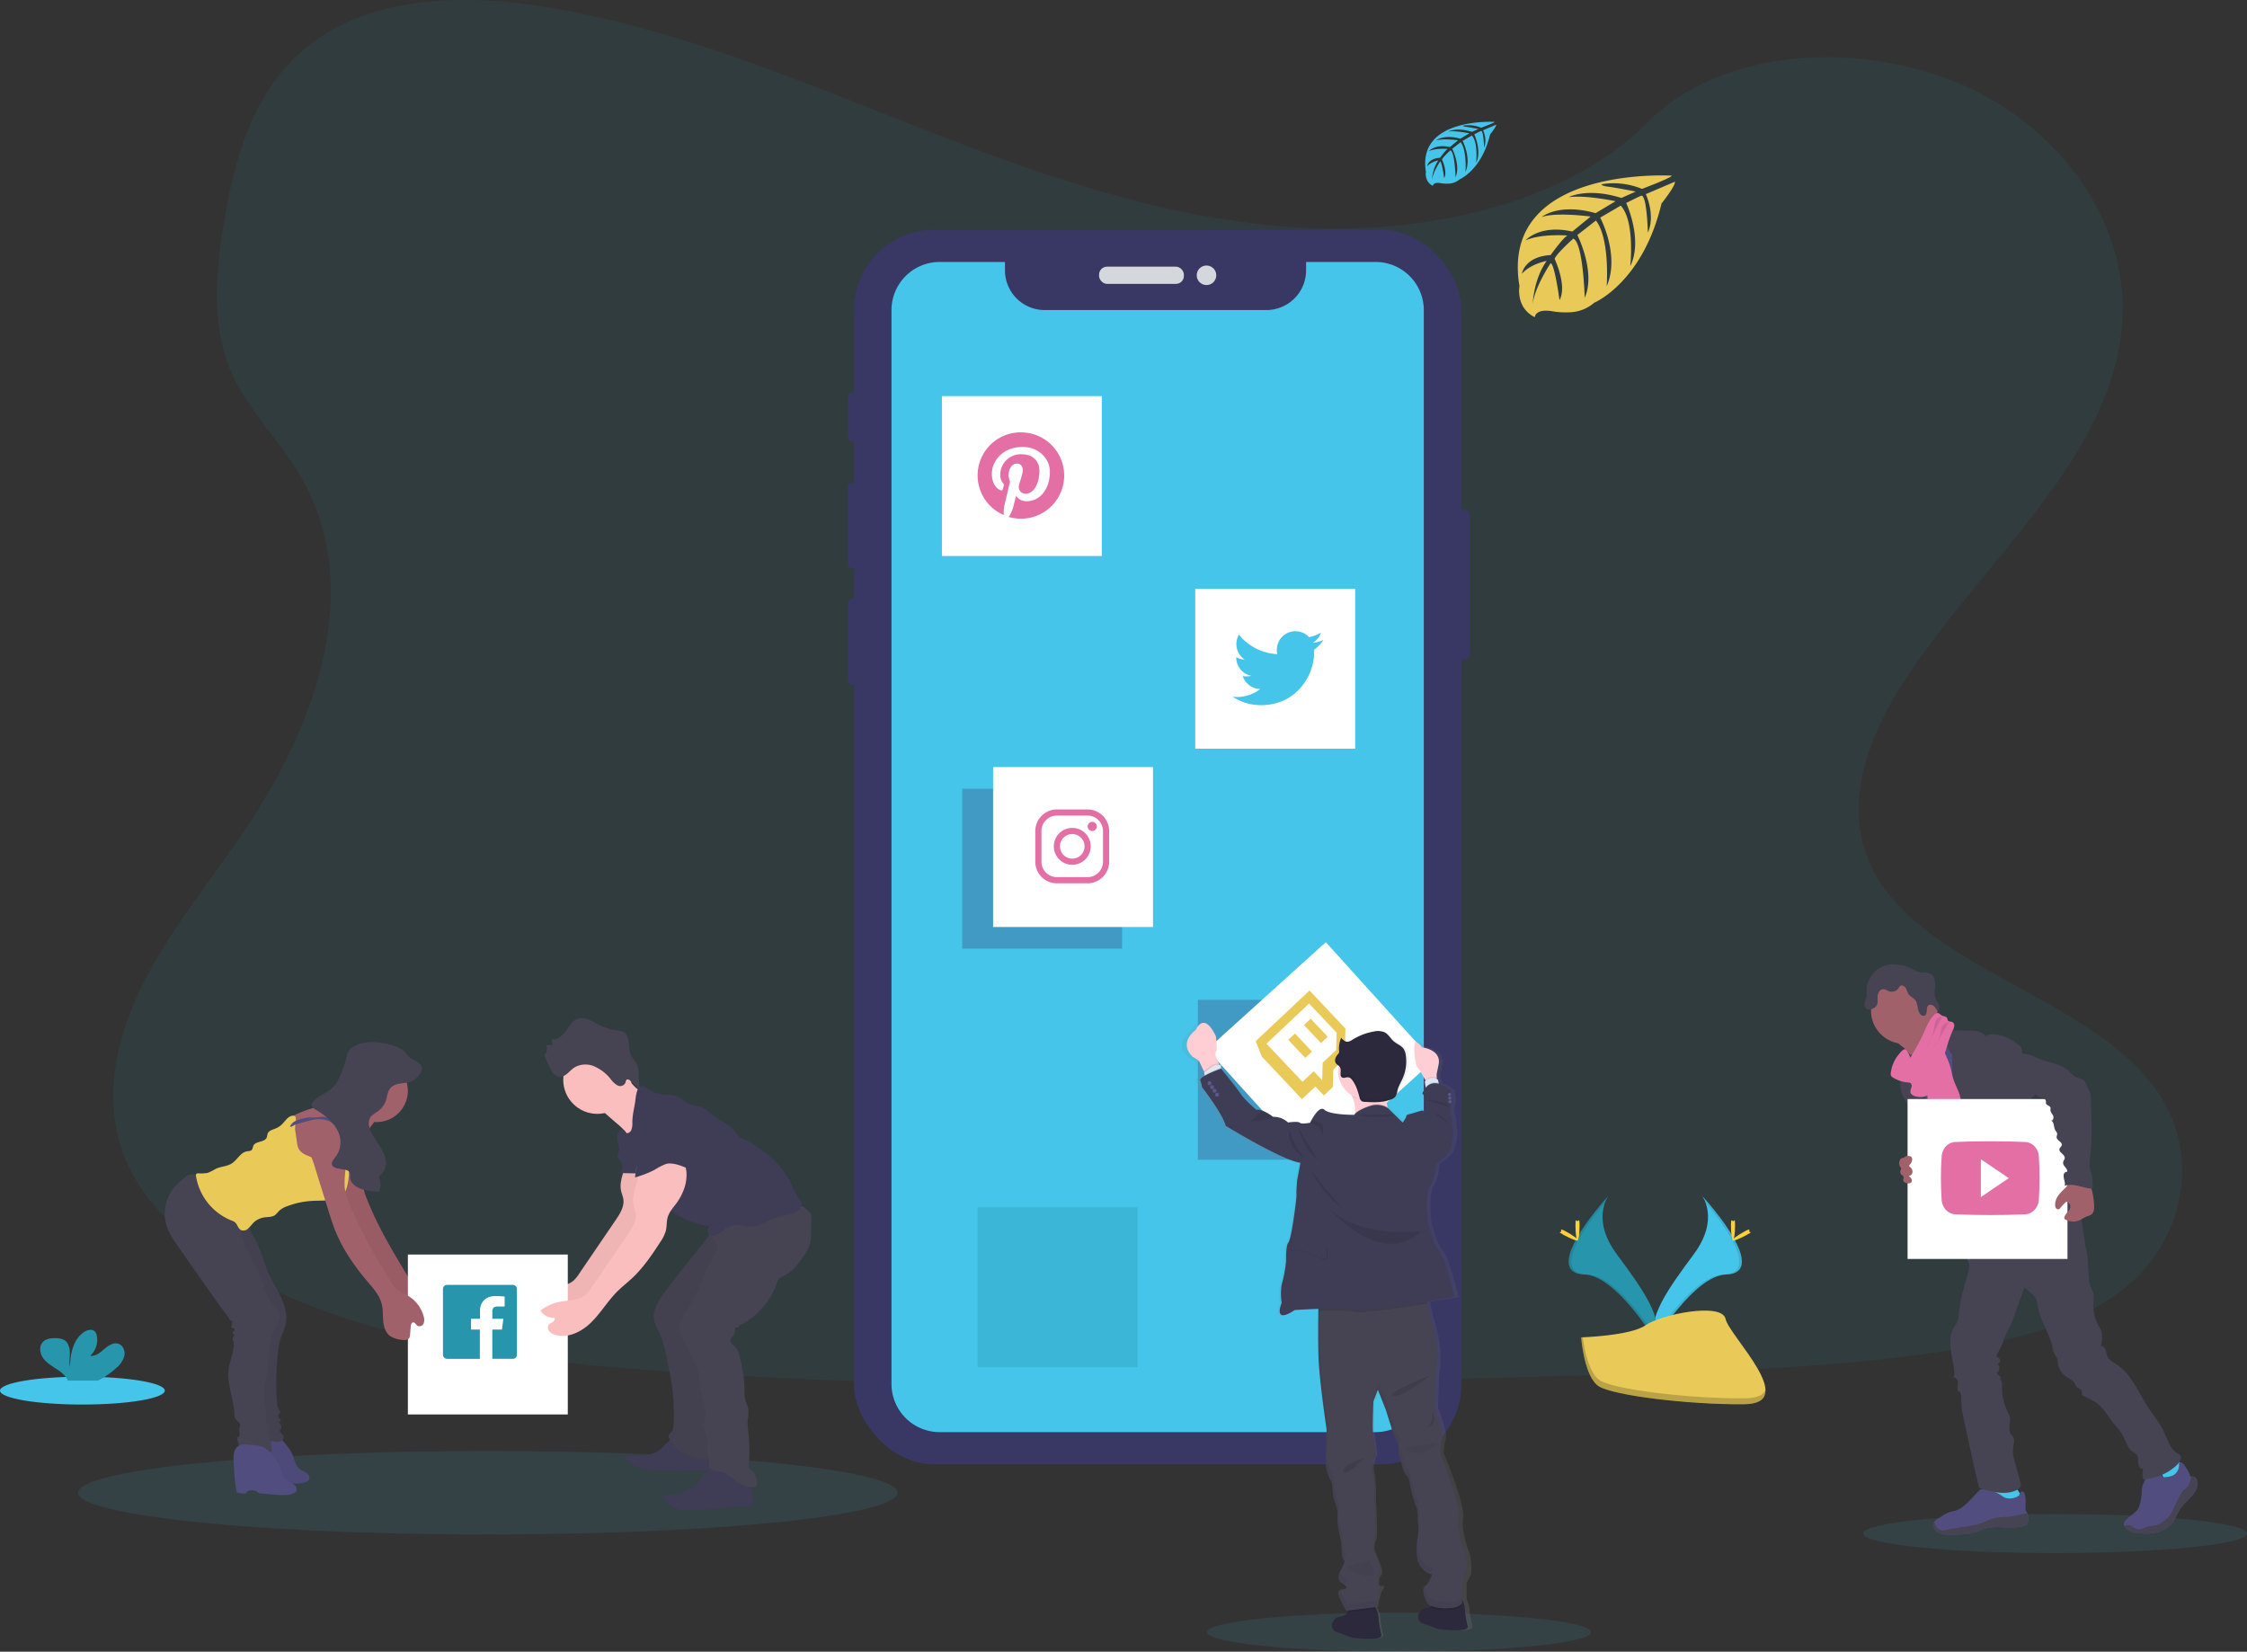 <svg xmlns="http://www.w3.org/2000/svg" xmlns:xlink="http://www.w3.org/1999/xlink" viewBox="0 0 1096.46 805.973">
  <rect x="0" y="0" width="1096.46" height="805.973" fill="#333333" stroke="none"/>
  <defs>
    <style>
      .cls-1, .cls-13, .cls-8 {
        fill: #2795ac;
      }

      .cls-1, .cls-28, .cls-5, .cls-9 {
        opacity: 0.1;
      }

      .cls-2 {
        opacity: 0.9;
      }

      .cls-12, .cls-3 {
        fill: #3a3768;
      }

      .cls-4 {
        fill: #e6e8ec;
      }

      .cls-5, .cls-6 {
        fill: #44c5e9;
      }

      .cls-7 {
        fill: #e9ca59;
      }

      .cls-10 {
        fill: #ffd037;
      }

      .cls-11 {
        opacity: 0.2;
      }

      .cls-12, .cls-13 {
        opacity: 0.3;
      }

      .cls-14 {
        fill: #fff;
      }

      .cls-15 {
        fill: #514e7f;
      }

      .cls-16 {
        fill: #464353;
      }

      .cls-17 {
        fill: #a1616a;
      }

      .cls-18 {
        fill: #e36fa5;
      }

      .cls-19 {
        fill: #fbbebe;
      }

      .cls-20, .cls-24 {
        opacity: 0.05;
      }

      .cls-21 {
        fill: #3f3d56;
      }

      .cls-22 {
        fill: url(#linear-gradient);
      }

      .cls-23 {
        fill: #2d293d;
      }

      .cls-25 {
        fill: #ffcdd3;
      }

      .cls-26 {
        fill: #dce6f2;
      }

      .cls-27 {
        fill: #575988;
      }
    </style>
    <linearGradient id="linear-gradient" x1="0.501" y1="1" x2="0.501" gradientUnits="objectBoundingBox">
      <stop offset="0" stop-color="gray" stop-opacity="0.251"/>
      <stop offset="0.54" stop-color="gray" stop-opacity="0.122"/>
      <stop offset="1" stop-color="gray" stop-opacity="0.102"/>
    </linearGradient>
  </defs>
  <g id="Group_5" data-name="Group 5" transform="translate(-412 -137)">
    <g id="social_dashboard_k3pt" transform="translate(412 137.003)">
      <path id="Path_17" data-name="Path 17" class="cls-1" d="M693.59,160.42c-64.72-2.25-126.36-23.14-185.22-46S391.21,66.23,328,54.12C287.41,46.33,240.94,45.23,208.2,67c-31.5,21-41.68,57.15-47.15,90.72-4.12,25.27-6.54,51.85,4.74,75.5,7.84,16.42,21.74,30.22,31.36,46,33.47,54.72,9.81,122.2-26.45,175.63-17,25.06-36.75,49-49.88,75.66s-19.2,57.25-7.71,84.46c11.38,27,38.51,47.24,67.9,61.5,59.69,28.94,130,37.23,198.61,41.92,151.83,10.39,304.46,5.89,456.69,1.39,56.34-1.67,112.92-3.36,168.34-12.07,30.78-4.84,62.55-12.52,84.89-31,28.37-23.53,35.4-63.38,16.39-92.88-31.88-49.49-120-61.79-142.31-114.9-12.26-29.23.33-61.8,18.16-88.91,38.24-58.17,102.33-109.19,105.7-175.68,2.32-45.66-28.49-91.39-76.13-113-49.93-22.65-119.18-19.8-156,17.69C817.4,147.55,750.74,162.4,693.59,160.42Z" transform="translate(-51.77 -49.02)"/>
      <g id="Group_2" data-name="Group 2" class="cls-2">
        <rect id="Rectangle_1" data-name="Rectangle 1" class="cls-3" width="8.86" height="73.02" rx="2.29" transform="translate(708.33 248.78)"/>
        <rect id="Rectangle_2" data-name="Rectangle 2" class="cls-3" width="4.97" height="24.04" rx="2.29" transform="translate(413.89 191.58)"/>
        <rect id="Rectangle_3" data-name="Rectangle 3" class="cls-3" width="5.6" height="41.84" rx="2.29" transform="translate(413.71 235.59)"/>
        <rect id="Rectangle_4" data-name="Rectangle 4" class="cls-3" width="5.33" height="42.2" rx="2.29" transform="translate(413.8 292.07)"/>
        <rect id="Rectangle_5" data-name="Rectangle 5" class="cls-3" width="296.4" height="602.39" rx="38.99" transform="translate(416.71 112.14)"/>
        <rect id="Rectangle_6" data-name="Rectangle 6" class="cls-4" width="41.39" height="8.4" rx="3.87" transform="translate(536.31 130.12)"/>
        <circle id="Ellipse_1" data-name="Ellipse 1" class="cls-4" cx="4.77" cy="4.77" r="4.77" transform="translate(583.96 129.56)"/>
      </g>
      <ellipse id="Ellipse_2" data-name="Ellipse 2" class="cls-5" cx="199.97" cy="20.38" rx="199.97" ry="20.38" transform="translate(38.07 708.01)"/>
      <ellipse id="Ellipse_3" data-name="Ellipse 3" class="cls-5" cx="93.68" cy="9.55" rx="93.68" ry="9.55" transform="translate(589 786.87)"/>
      <ellipse id="Ellipse_4" data-name="Ellipse 4" class="cls-5" cx="93.68" cy="9.55" rx="93.68" ry="9.55" transform="translate(909.1 738.75)"/>
      <path id="Path_18" data-name="Path 18" class="cls-6" d="M723,176.84H689.1v4.09a19.38,19.38,0,0,1-19.38,19.38H561.54a19.38,19.38,0,0,1-19.38-19.38v-4.09H510.32a23.53,23.53,0,0,0-23.53,23.54V724.31a23.53,23.53,0,0,0,23.53,23.54H723a23.54,23.54,0,0,0,23.54-23.54V200.38A23.54,23.54,0,0,0,723,176.84Z" transform="translate(-51.77 -49.02)"/>
      <path id="Path_19" data-name="Path 19" class="cls-7" d="M867.49,134.73s-84.2-5.08-74.27,53.92c0,0-2,10.43,7.48,15.16,0,0,.15-4.37,8.63-2.89a38.439,38.439,0,0,0,9.15.44,19,19,0,0,0,11.19-4.61h0s23.66-9.78,32.87-48.46c0,0,6.81-8.44,6.54-10.61l-14.21,6.07s4.85,10.25,1,18.77c0,0-.46-18.4-3.19-18-.56.08-7.39,3.55-7.39,3.55s8.36,17.85,2,30.83c0,0,2.39-22-4.66-29.54l-10,5.84s9.76,18.44,3.15,33.49c0,0,1.69-23.08-5.25-32.07l-9.06,7.07s9.17,18.17,3.58,30.65c0,0-.74-26.86-5.55-28.89,0,0-7.93,7-9.14,9.86,0,0,6.28,13.2,2.39,20.16,0,0-2.39-17.9-4.35-18,0,0-7.9,11.86-8.72,20,0,0,.34-12.09,6.8-21.12,0,0-7.63,1.31-12.09,6.26,0,0,1.23-8.38,14-9.12,0,0,6.53-9,8.28-9.54,0,0-12.75-1.07-20.48,2.36,0,0,6.8-7.91,22.82-4.31l8.94-7.31s-16.78-2.29-23.9.24c0,0,8.2-7,26.32-1.9l9.74-5.82s-14.31-3.09-22.84-2c0,0,9-4.85,25.69.41l7-3.13s-10.49-2.06-13.56-2.39-3.23-1.17-3.23-1.17A36.35,36.35,0,0,1,853,141.19S867.74,135.66,867.49,134.73Z" transform="translate(-51.77 -49.02)"/>
      <path id="Path_20" data-name="Path 20" class="cls-6" d="M781.13,108.49s-38-2.29-33.56,24.37c0,0-.89,4.71,3.38,6.85,0,0,.07-2,3.9-1.31a17.51,17.51,0,0,0,4.13.2,8.62,8.62,0,0,0,5.06-2.08h0s10.69-4.42,14.85-21.9c0,0,3.08-3.81,3-4.79l-6.42,2.74s2.19,4.63.46,8.48c0,0-.2-8.31-1.44-8.12-.25,0-3.33,1.61-3.33,1.61s3.77,8.06.92,13.93c0,0,1.08-9.94-2.1-13.35l-4.52,2.64s4.41,8.33,1.42,15.13c0,0,.77-10.43-2.37-14.49l-4.1,3.2s4.15,8.21,1.62,13.85c0,0-.33-12.14-2.5-13.06,0,0-3.59,3.16-4.13,4.46,0,0,2.83,6,1.07,9.11,0,0-1.08-8.09-2-8.13,0,0-3.57,5.36-3.94,9a19.459,19.459,0,0,1,3.07-9.54,10.71,10.71,0,0,0-5.46,2.83s.55-3.79,6.34-4.12c0,0,2.95-4.07,3.74-4.32,0,0-5.76-.48-9.25,1.07,0,0,3.07-3.57,10.31-2l4-3.3s-7.58-1-10.8.11c0,0,3.71-3.16,11.89-.86l4.4-2.63s-6.46-1.39-10.31-.89c0,0,4.06-2.19,11.6.18l3.15-1.41s-4.73-.93-6.12-1.08-1.46-.53-1.46-.53a16.36,16.36,0,0,1,8.89,1S781.24,108.91,781.13,108.49Z" transform="translate(-51.77 -49.02)"/>
      <ellipse id="Ellipse_5" data-name="Ellipse 5" class="cls-6" cx="40.21" cy="6.8" rx="40.21" ry="6.8" transform="translate(0 671.77)"/>
      <path id="Path_21" data-name="Path 21" class="cls-8" d="M108.6,716.46a11.63,11.63,0,0,0,3.84-5.78c.49-2.3-.49-5-2.68-5.89-2.46-.95-5.09.76-7.08,2.48s-4.28,3.69-6.89,3.32A10.47,10.47,0,0,0,99,700.78a4,4,0,0,0-.9-2c-1.36-1.46-3.84-.83-5.48.32-5.2,3.66-6.65,10.72-6.67,17.08-.53-2.3-.09-4.69-.1-7s-.66-5-2.64-6.22a8,8,0,0,0-4-.95c-2.34-.08-4.94.15-6.54,1.86-2,2.12-1.47,5.69.26,8s4.35,3.8,6.76,5.42a14.919,14.919,0,0,1,4.84,4.61,4.411,4.411,0,0,1,.36.82H99.54a40.771,40.771,0,0,0,9.06-6.26Z" transform="translate(-51.77 -49.02)"/>
      <path id="Path_22" data-name="Path 22" class="cls-6" d="M882.34,632.54s8.65,11.32-4,28.4-23.07,31.5-18.85,42.15c0,0,19.08-31.72,34.61-32.17S899.42,651.62,882.34,632.54Z" transform="translate(-51.77 -49.02)"/>
      <path id="Path_23" data-name="Path 23" class="cls-9" d="M882.34,632.54a14.251,14.251,0,0,1,1.77,3.55c15.15,17.8,23.22,34.42,8.65,34.83-13.56.39-29.84,24.65-33.73,30.77a11.461,11.461,0,0,0,.46,1.4s19.08-31.72,34.61-32.17S899.42,651.62,882.34,632.54Z" transform="translate(-51.77 -49.02)"/>
      <path id="Path_24" data-name="Path 24" class="cls-10" d="M898.42,647c0,4-.45,7.21-1,7.21s-1-3.23-1-7.21.56-2.1,1.11-2.1S898.42,643,898.42,647Z" transform="translate(-51.77 -49.02)"/>
      <path id="Path_25" data-name="Path 25" class="cls-10" d="M903.94,651.72c-3.5,1.9-6.54,3.06-6.81,2.57s2.36-2.42,5.86-4.33,2.11-.51,2.38,0S907.44,649.81,903.94,651.72Z" transform="translate(-51.77 -49.02)"/>
      <path id="Path_26" data-name="Path 26" class="cls-8" d="M836.64,632.54s-8.65,11.32,4,28.4,23.07,31.5,18.86,42.15c0,0-19.08-31.72-34.61-32.17S819.56,651.62,836.64,632.54Z" transform="translate(-51.77 -49.02)"/>
      <path id="Path_27" data-name="Path 27" class="cls-9" d="M836.64,632.54a13.844,13.844,0,0,0-1.77,3.55c-15.15,17.8-23.22,34.42-8.66,34.83,13.57.39,29.84,24.65,33.74,30.77a13.5,13.5,0,0,1-.46,1.4s-19.08-31.72-34.61-32.17S819.56,651.62,836.64,632.54Z" transform="translate(-51.77 -49.02)"/>
      <path id="Path_28" data-name="Path 28" class="cls-10" d="M820.55,647c0,4,.45,7.21,1,7.21s1-3.23,1-7.21-.56-2.1-1.11-2.1S820.55,643,820.55,647Z" transform="translate(-51.77 -49.02)"/>
      <path id="Path_29" data-name="Path 29" class="cls-10" d="M815,651.72c3.49,1.9,6.54,3.06,6.8,2.57s-2.35-2.42-5.85-4.33-2.12-.51-2.38,0S811.54,649.81,815,651.72Z" transform="translate(-51.77 -49.02)"/>
      <path id="Path_30" data-name="Path 30" class="cls-7" d="M823.31,701.61s24.19-.75,31.48-5.94,37.21-11.39,39-3.06,36.35,41.41,9,41.63-63.46-4.26-70.73-8.69S823.31,701.61,823.31,701.61Z" transform="translate(-51.77 -49.02)"/>
      <path id="Path_31" data-name="Path 31" class="cls-11" d="M903.34,731.34c-27.31.22-63.46-4.26-70.73-8.69-5.55-3.37-7.75-15.48-8.49-21.07h-.81s1.53,19.51,8.81,23.94,43.42,8.91,70.73,8.69c7.88-.07,10.61-2.87,10.46-7C912.21,729.72,909.21,731.29,903.34,731.34Z" transform="translate(-51.77 -49.02)"/>
      <rect id="Rectangle_7" data-name="Rectangle 7" class="cls-12" width="78.03" height="78.03" transform="translate(584.53 487.87)"/>
      <rect id="Rectangle_8" data-name="Rectangle 8" class="cls-12" width="78.03" height="78.03" transform="translate(469.53 384.87)"/>
      <rect id="Rectangle_9" data-name="Rectangle 9" class="cls-13" width="78.03" height="78.03" transform="translate(477.03 589.11)"/>
      <rect id="Rectangle_10" data-name="Rectangle 10" class="cls-14" width="78.03" height="78.03" transform="translate(459.62 193.28)"/>
      <rect id="Rectangle_11" data-name="Rectangle 11" class="cls-14" width="78.03" height="78.03" transform="matrix(0.742, -0.671, 0.671, 0.742, 589.052, 512.098)"/>
      <rect id="Rectangle_12" data-name="Rectangle 12" class="cls-14" width="78.03" height="78.03" transform="translate(583.24 287.31)"/>
      <rect id="Rectangle_13" data-name="Rectangle 13" class="cls-14" width="78.03" height="78.03" transform="translate(484.6 374.31)"/>
      <path id="Path_32" data-name="Path 32" class="cls-6" d="M1023.61,781.61c4.54.59,9.25,1,13.6-.46.67-.21,1.44-.67,1.35-1.36a1.6,1.6,0,0,0-.31-.66,42.412,42.412,0,0,1-4.13-7.83.641.641,0,0,0-.25-.35.609.609,0,0,0-.44,0c-2,.52-3.74,1.82-5.74,2.37a8.2,8.2,0,0,1-3.12.24c-.9-.1-2.14-.85-2.95-.76C1022.12,775.77,1023.26,778.58,1023.61,781.61Z" transform="translate(-51.77 -49.02)"/>
      <path id="Path_33" data-name="Path 33" class="cls-6" d="M1109.54,774c3-2,6.1-4.22,7.87-7.39a1.211,1.211,0,0,0,.21-.63,1.3,1.3,0,0,0-.25-.62,25.621,25.621,0,0,0-6.39-6.9,18.887,18.887,0,0,0-3.57,3.29c-.75.79-2.83,2.09-2.85,3.27,0,.71.79,1.48,1.16,2,.5.74,1,1.5,1.43,2.26C1107.38,769.74,1109.76,773.88,1109.54,774Z" transform="translate(-51.77 -49.02)"/>
      <path id="Path_34" data-name="Path 34" class="cls-15" d="M1041.41,790.79a3,3,0,0,1-.54,2,2.67,2.67,0,0,1-1.15.67c-6.36,2.27-13.68-.57-20,1.68-1.31.46-2.54,1.12-3.85,1.56a20.847,20.847,0,0,1-4.77.85c-2.25.22-4.5.35-6.75.41a16.327,16.327,0,0,1-5.08-.44,6.15,6.15,0,0,1-3.9-3.09,3,3,0,0,1-.19-2.2,2.489,2.489,0,0,1,.41-.71,6.089,6.089,0,0,1,1.5-1.21l2.34-1.51a15.633,15.633,0,0,1,3.54-1.88c.92-.3,1.91-.43,2.84-.7,3.29-1,5.79-3.57,8.12-6.07l3.18-3.39a3.111,3.111,0,0,1,1.1-.88,3,3,0,0,1,1.36-.14,18.37,18.37,0,0,1,8.67,2.92,12.513,12.513,0,0,0,2.14,1.26,7.64,7.64,0,0,0,6-.75c.82-.43.64-.7,1-1.47s1.18-1.27,1.9-.56a2.09,2.09,0,0,1,.45.86c.7,2.27.43,4.7.43,7.07a3.137,3.137,0,0,0,.14,1.1,6.69,6.69,0,0,0,.62,1,1.572,1.572,0,0,1,.13.26,6.939,6.939,0,0,1,.36,3.36Z" transform="translate(-51.77 -49.02)"/>
      <path id="Path_35" data-name="Path 35" class="cls-16" d="M1041.41,790.79a3,3,0,0,1-.54,2,2.67,2.67,0,0,1-1.15.67c-6.36,2.27-13.68-.57-20,1.68-1.31.46-2.54,1.12-3.85,1.56a20.847,20.847,0,0,1-4.77.85c-2.25.22-4.5.35-6.75.41a16.327,16.327,0,0,1-5.08-.44,6.15,6.15,0,0,1-3.9-3.09,3,3,0,0,1-.19-2.2,2.489,2.489,0,0,1,.41-.71c.38.78.65,1.8.88,2.17a4.44,4.44,0,0,0,3,2.15,7.611,7.611,0,0,0,2.71-.35c5.76-1.43,11.88-1.45,17.4-3.61a41.567,41.567,0,0,1,5.7-2.19,45.293,45.293,0,0,1,6.16-.5c3.25-.26,6.39-1.24,9.6-1.75a6.94,6.94,0,0,1,.37,3.35Z" transform="translate(-51.77 -49.02)"/>
      <path id="Path_36" data-name="Path 36" class="cls-15" d="M1124.06,773.61c-.3,2.41-1.83,4.49-3.51,6.25a40.08,40.08,0,0,0-4.9,5.37c-1.66,2.52-2.39,5.63-4.53,7.76a12.271,12.271,0,0,1-2.72,2,18.8,18.8,0,0,1-3.53,1.62c-3.19,1-6.63.79-10,.55a8.89,8.89,0,0,1-3.16-.62,9.182,9.182,0,0,1-1.34-.81,6.36,6.36,0,0,1-2-2.07,2.079,2.079,0,0,1-.19-1.49,3.4,3.4,0,0,1,1-1.46,22.6,22.6,0,0,1,2.41-2.17,14.306,14.306,0,0,0,3.14-2.76,9,9,0,0,0,1.21-2.76,24.736,24.736,0,0,0,.88-5.25,16.533,16.533,0,0,1,.37-3.51c.51-1.8,1.85-3.43,1.69-5.3a1.359,1.359,0,0,1,.07-.8,1.25,1.25,0,0,1,.63-.39,11.4,11.4,0,0,1,3.28-.75,3.78,3.78,0,0,1,3,1.19c.47.56.77,1.34,1.46,1.59a2.42,2.42,0,0,0,1,0c1.68-.17,3.47-.38,4.76-1.47a6,6,0,0,0,2-4.37c0-.62-.28-1.27.67-1.4.73-.1,1.3.66,1.67,1.16a16.32,16.32,0,0,1,3.21,5.85,1.621,1.621,0,0,1,.61-.12,2.61,2.61,0,0,1,2.18,1.12,4.32,4.32,0,0,1,.64,3.04Z" transform="translate(-51.77 -49.02)"/>
      <path id="Path_37" data-name="Path 37" class="cls-16" d="M1124.06,773.61c-.3,2.41-1.83,4.49-3.51,6.25a40.08,40.08,0,0,0-4.9,5.37c-1.66,2.52-2.39,5.63-4.53,7.76a12.271,12.271,0,0,1-2.72,2,18.8,18.8,0,0,1-3.53,1.62c-3.19,1-6.63.79-10,.55a8.89,8.89,0,0,1-3.16-.62,9.182,9.182,0,0,1-1.34-.81,6.36,6.36,0,0,1-2-2.07,4.872,4.872,0,0,1,2.06-.49c1.49.08,2.57,1.48,4,1.91,2,.61,4-.82,6.09-1.31,1.34-.31,2.76-.22,4.07-.65a10.049,10.049,0,0,0,3-1.82,15.231,15.231,0,0,0,3.21-3.1,19.76,19.76,0,0,0,1.89-3.76,53.7,53.7,0,0,1,3.81-7.29,4.837,4.837,0,0,1,.78-1c.31-.29.7-.5,1-.76,1.37-1,1.94-2.77,2.42-4.41a7.388,7.388,0,0,1,.54-1.47,2.61,2.61,0,0,1,2.18,1.12A4.32,4.32,0,0,1,1124.06,773.61Z" transform="translate(-51.77 -49.02)"/>
      <path id="Path_38" data-name="Path 38" class="cls-17" d="M980.4,560a14.52,14.52,0,0,1,4.08,4.77c1,1.88,6.49,16.48,6.17,18.57,1.8-1.82,8.94-2.12,10.73-3.93.76-.76,4.87-4.56,5.48-5.44s5.19-2.77,5.69-3.67c1.87-3.35-13.26-16-11.33-19.36a.82.82,0,0,0,.16-.52.8.8,0,0,0-.25-.4,24.076,24.076,0,0,0-4.38-3,7,7,0,0,1-3.34-4,14.37,14.37,0,0,0-3.87,2.62q-4.15,3.55-8.18,7.28c-1.06,1-3.08,2.27-3.57,3.66S979.39,559.18,980.4,560Z" transform="translate(-51.77 -49.02)"/>
      <path id="Path_39" data-name="Path 39" class="cls-15" d="M1004.89,554.61a43.832,43.832,0,0,0-6.48,5.3c-1.88,1.85-3.66,4-4.13,6.61-.19,1-.16,2.06-.32,3.09-.67,4.48-4.56,7.77-6.27,12a20.523,20.523,0,0,0-1.1,4,47.148,47.148,0,0,0-.78,7.86c0,2.56,2.46,4.32,3.38,6.71a40.7,40.7,0,0,1,1.63,7.27,88.569,88.569,0,0,0,4.09,13.5c3.38,9.33,14.33,35.13,17.71,44.47,10.35-2.6,37.91-8.57,47.07-14,3.06-1.82-21.2-22.38-17.93-23.8a1.65,1.65,0,0,0,.91-.69,1.58,1.58,0,0,0,0-1c-3.26-14.29-13.49-26-18.12-40-1.61-4.83-4.5-8.95-6.7-13.55-2-4.16-3.05-8.75-5.42-12.7a8.492,8.492,0,0,0-1.73-2.17,10.608,10.608,0,0,0-1.92-1.15C1007.47,555.66,1006.21,555.27,1004.89,554.61Z" transform="translate(-51.77 -49.02)"/>
      <circle id="Ellipse_6" data-name="Ellipse 6" class="cls-17" cx="16.2" cy="16.2" r="16.2" transform="translate(912.98 476.95)"/>
      <path id="Path_40" data-name="Path 40" class="cls-16" d="M997.43,549.78a5.43,5.43,0,0,1,6.09-.87,3,3,0,0,1,1.81,2.92l8,.12a16.738,16.738,0,0,1,3.81.35,5.54,5.54,0,0,1,3.18,2c.1.13.21.28.37.31a.64.64,0,0,0,.37-.13,7.05,7.05,0,0,1,4-.72c4.34.28,8.36,2.46,11.76,5.17a3.809,3.809,0,0,1,1.4,1.71c.28.91,0,2.08.66,2.7,0,7.55,2.59,14.58,4.32,21.93.3,1.31,1.56,2.46,2.43,3.49a14,14,0,0,1,2.6,3.88c1.46,3.81-.56,8.28.87,12.11a19.5,19.5,0,0,0,2.76,4.35,11.21,11.21,0,0,1,2.35,5.62c.06.92-.06,1.84,0,2.77a16.88,16.88,0,0,0,.66,3.64c.58,2.21,1.2,4.42,1.84,6.62,1,3.56,2.4,7.41,5.59,9.31-7.71,1.31-15.83,2.58-23.18-.09a12,12,0,0,1-2.89-1.45c-2.65-1.89-3.93-5.13-5.07-8.18-1.28-3.43-2.58-6.91-2.84-10.56a12.083,12.083,0,0,0-.48-3.45c-.75-2-2.73-3.19-4.55-4.29a21.893,21.893,0,0,1-5.47-4.26,8.5,8.5,0,0,1-2.22-6.4c.14-1.13.58-2.22.63-3.36a2.69,2.69,0,0,0-1.56-2.77c-5.61-1.7-8.29-8.34-9.54-14.07a44.894,44.894,0,0,1-.72-9l-.07-5.79a7.68,7.68,0,0,1-2.52-5.54,6.217,6.217,0,0,0,0-1.83,5.129,5.129,0,0,0-1.28-2,16.9,16.9,0,0,1-3.11-4.24Z" transform="translate(-51.77 -49.02)"/>
      <path id="Path_41" data-name="Path 41" class="cls-16" d="M980.17,568.31c-.18,1.81.23,3.66-.18,5.44-.16.68-.43,1.33-.63,2a11.8,11.8,0,0,0,.75,7.62,42.341,42.341,0,0,0,3.89,6.75,10.283,10.283,0,0,1,1.25,2.33,12.071,12.071,0,0,1,.48,2.67,81.309,81.309,0,0,0,1.91,10.74c.76,3.08,1.75,6.19,3.78,8.63a2.62,2.62,0,0,0,1.56,1.06,2.82,2.82,0,0,0,1.33-.28l4.14-1.57a2.89,2.89,0,0,0,1-.52,2.51,2.51,0,0,0,.58-1.62c.29-3.34-.71-6.65-1.82-9.81-3.36-9.54-7.82-18.73-10-28.6-.61-2.76-.93-7-2.94-9.15-.83-.9-.55-.52-1.54,0a12.554,12.554,0,0,0-1.45.77,4.75,4.75,0,0,0-2.11,3.54Z" transform="translate(-51.77 -49.02)"/>
      <path id="Path_42" data-name="Path 42" class="cls-16" d="M1059.24,627.68" transform="translate(-51.77 -49.02)"/>
      <path id="Path_43" data-name="Path 43" class="cls-18" d="M992.65,586.41q1.65,8.73,3.37,17.47l16.08-4.22c.13-1.68-.77-3.24-1.39-4.81-1.47-3.68-1.5-7.77-2.69-11.55-.9-2.88-2.46-5.53-3.3-8.43-.49-1.68-.73-3.44-1.21-5.13a39.187,39.187,0,0,0-1.89-4.89,31.158,31.158,0,0,0-3.51-6.51c-2.06.77-4.25,1.66-5.42,3.51a7.46,7.46,0,0,0-1,3.46c-.28,3.62,1,7.25.59,10.83a32,32,0,0,0,.37,10.27Z" transform="translate(-51.77 -49.02)"/>
      <path id="Path_44" data-name="Path 44" class="cls-16" d="M1012.37,664c.9,3.44-.41,7-1.47,10.42a80.914,80.914,0,0,0-3.28,15.69,13,13,0,0,1-.81,4,37.385,37.385,0,0,1-1.95,3.2c-1.62,2.86-1.58,6.36-1.23,9.63.23,2.16.58,4.31,1,6.44.53,2.59,1.18,5.31.42,7.84,1.27-.28,2.14,1.36,2.09,2.67s-.51,2.71.11,3.86c1.58.57,1.6,2.74,1.55,4.41a37.188,37.188,0,0,0,1.09,8.64q3.58,17.19,7.6,34.29c5.79,1.8,12.55,3.67,18.07,1.18a3.55,3.55,0,0,0,2.29-2.3,4.141,4.141,0,0,0-.22-1.77l-2.62-9.52a17.53,17.53,0,0,1-.94-7c.26-1.77,1-3.67.16-5.22a15.062,15.062,0,0,0-1.1-1.46c-1.38-2-.66-4.69-.54-7.13a5.583,5.583,0,0,0-.12-1.63,8.562,8.562,0,0,0-.77-1.79,27.33,27.33,0,0,1-3-13.6,3.341,3.341,0,0,0-.24-1.78,4.08,4.08,0,0,1-.44-.72,1.93,1.93,0,0,1,.14-1.31,11.383,11.383,0,0,1-2.11-2,3,3,0,0,0,.5-4.62,1.54,1.54,0,0,0,.74-2.65c-.34-.24-.78-.34-1-.68-.37-.5-.07-1.21.23-1.75l1.6-2.89c1.19-2.14,1.46-4.79,2.74-6.88a51.622,51.622,0,0,0,4.22-9.63l4.56-12.7,3.1,2.69a9.71,9.71,0,0,1,2.55,2.91,12.275,12.275,0,0,1,.82,3.48c1.14,6.9,5.49,12.88,7.1,19.69a13.27,13.27,0,0,0,1.46,4.4,9.525,9.525,0,0,1,.84,1.26,6.64,6.64,0,0,1,.35,2.09,9.74,9.74,0,0,0,4.11,7c1.52,1,3.45,1.77,4.25,3.43a6.769,6.769,0,0,0,.7,1.46c.74.89,2.34,1,2.66,2.11.17.63-.16,1.37.2,1.92a1.75,1.75,0,0,0,.75.56l4.47,2.24c5,2.49,7.52,8.2,11.21,12.39a25.735,25.735,0,0,1,3.35,4.44c1.59,2.84,2.33,6.41,5,8.24a7.768,7.768,0,0,1,1.94,1.44c.85,1.11.54,2.67.61,4.07s1.15,3.06,2.48,2.64a9.65,9.65,0,0,0,0,5.17,26.06,26.06,0,0,0,15.8-6.4c1.3-1.14,2.56-2.59,2.57-4.31a1.67,1.67,0,0,0-.19-.86,2.339,2.339,0,0,0-1-.76c-4.17-2.26-5.43-7.5-7.52-11.76-1.85-3.75-4.57-7-6.88-10.48-5-7.5-8.34-16.57-15.85-21.53-1.65-1.09-3.57-2.06-4.39-3.86a30.8,30.8,0,0,1-.88-3.2,2.69,2.69,0,0,0-2.35-2,14.269,14.269,0,0,0,.54-5,6.219,6.219,0,0,0-.25-2.15,10.157,10.157,0,0,0-1.1-2.12,20.551,20.551,0,0,1-2.83-11c.06-2,.41-4-.19-5.91-.3-1-.82-1.83-1.19-2.76a17.212,17.212,0,0,1-.86-5.15l-.41-6.59a31.543,31.543,0,0,0-.85-6.51c-1.39-5.11-2.72-26.52-7.43-28.93s-12.75,14.06-18,14.39a24,24,0,0,0-6.88,1.32c-3.51,1.32-6.46,3.78-9.33,6.19l-9.72,8.16a35.427,35.427,0,0,1-6.03,4.35Z" transform="translate(-51.77 -49.02)"/>
      <path id="Path_45" data-name="Path 45" class="cls-16" d="M965.74,524.18a12.22,12.22,0,0,1,9.43-4.6,22,22,0,0,1,10.42,2.62,13.433,13.433,0,0,0,3,1.25c1.72.35,3.62-.12,5.17.7,2.06,1.09,2.45,3.87,2.27,6.19s-.61,4.86.62,6.85a19.005,19.005,0,0,1,1.19,1.78,5.94,5.94,0,0,1-.11,3.81,30.6,30.6,0,0,1-2-2.51c-.72-.79-1.95-1.33-2.83-.74s-.88,1.68-.92,2.65-.3,2.14-1.22,2.46a2,2,0,0,1-2-.8c-1.57-1.92-.94-5-2.49-6.92-.89-1.1-2.36-1.63-3.18-2.78-.64-.9-.8-2.07-1.36-3s-1.87-1.69-2.75-1a3.738,3.738,0,0,0-.73,1,4.21,4.21,0,0,1-5,1.5,8.77,8.77,0,0,0-2.17-.93,2.67,2.67,0,0,0-2.47,1.34,5.32,5.32,0,0,0-.65,2.86c0,1.35.24,2.83-.54,3.93a4.059,4.059,0,0,1-1.16,1c-1.15.73-2.72,1.22-3.8.39a2.86,2.86,0,0,1-.85-2.66,21.865,21.865,0,0,1,.81-2.81c.6-2.12-.18-4.51.48-6.51A20.489,20.489,0,0,1,965.74,524.18Z" transform="translate(-51.77 -49.02)"/>
      <path id="Path_46" data-name="Path 46" class="cls-18" d="M974.42,572.51a2.5,2.5,0,0,0,.15,1.49,2.42,2.42,0,0,0,.81.78,16.78,16.78,0,0,0,7.64,2.47,2.3,2.3,0,0,1,1,.27,1.89,1.89,0,0,1,.45,2.13,5.67,5.67,0,0,0-.48,2.26c.2,1.43,1.89,2.08,3.33,2.26a7.721,7.721,0,0,0,5.79-1.12,8.931,8.931,0,0,0,2.39-3.59c3.93-9,5.31-19,9.29-28a5.691,5.691,0,0,0,.6-1.87,1.86,1.86,0,0,0-.74-1.73c-.74-.46-1.89-.2-2.39-.91-.25-.37-.22-.86-.44-1.24-.46-.82-1.66-.72-2.49-1.16-.64-.35-1.09-1-1.8-1.19a2.3,2.3,0,0,0-1.88.81c-2.33,2.18-3.56,5.27-4.86,8.19a97.274,97.274,0,0,1-7,12.91c.31-.48-1.48-4.13-2.18-4.27-1.22-.25-2.8,1.9-3.46,2.71a17.16,17.16,0,0,0-3.73,8.8Z" transform="translate(-51.77 -49.02)"/>
      <rect id="Rectangle_14" data-name="Rectangle 14" class="cls-14" width="78.03" height="78.03" transform="translate(930.83 536.29)"/>
      <path id="Path_47" data-name="Path 47" class="cls-17" d="M1060,628.29a31.524,31.524,0,0,0-3.7,3.88,7.729,7.729,0,0,0-1.7,5,2.571,2.571,0,0,0,.48,1.46,1.25,1.25,0,0,0,1.39.43,2,2,0,0,0,.68-.61,32,32,0,0,1,2.3-2.5c.3-.29.68-.6,1.08-.49a1.139,1.139,0,0,1,.47.31,3.18,3.18,0,0,1,1,1.51,3.579,3.579,0,0,1-1.06,2.91,7.541,7.541,0,0,0-1.79,2.65,1.13,1.13,0,0,0,0,.85,1.389,1.389,0,0,0,.53.46,7.72,7.72,0,0,0,6.47.42c1.39-.55,2.59-1.51,4-2a9.614,9.614,0,0,0,1.77-.66,3.64,3.64,0,0,0,1.57-2.34,10,10,0,0,0,.11-2.89,33,33,0,0,0-2.41-10.9,1.3,1.3,0,0,0-.39-.58,1.371,1.371,0,0,0-.66-.19c-1.75-.18-4.63-1.08-6.32-.43a4.321,4.321,0,0,0-1.49,1.33C1061.94,626.26,1060,627.83,1060,628.29Z" transform="translate(-51.77 -49.02)"/>
      <path id="Path_48" data-name="Path 48" class="cls-16" d="M1059.4,626.74c0-1.68-2.08-5.71,1.21-6,0-1.78-2.53-2.9-2.07-4.78.16-.64.67-1.15.75-1.79.21-1.83-3.09-2.82-2.55-4.58.2-.67.93-1.08,1.09-1.76.37-1.58-2.46-2.29-2.51-3.91,0-.55.3-1.07.28-1.61,0-.69-.6-1.21-.93-1.8-.85-1.53-.44-3.9-2-4.68,1,.08,1.39-1.45.95-2.39s-1.3-1.75-1.3-2.79a4.434,4.434,0,0,0,0-1.15c-.29-1-1.93-1.07-2.2-2.07a10.638,10.638,0,0,1,0-1.13c-.1-.78-.9-1.26-1.65-1.49a6.56,6.56,0,0,1-2.2-.78c-.48-.37-1-1-1.55-.65-.19.11-.29.33-.44.5-.61.71-1.78.4-2.56-.13-2.29-1.55-3.42-4.34-3.92-7.06s-.47-5.53-1.07-8.23A18.856,18.856,0,0,0,1036,566a12.738,12.738,0,0,1-1.16-2.46c-.12-1.57,3.14-.5,4.38-.34a19.439,19.439,0,0,1,3.56.67,37.66,37.66,0,0,1,3.63,1.59c5,2.19,10.92,2.46,14.9,6.13,1.31,1.21,2.41,2.79,4.1,3.33a20.921,20.921,0,0,1,2.3.6c1.89.89,2.18,3.39,3.21,5.2a11.123,11.123,0,0,1,.85,1.5,5.912,5.912,0,0,1,.27,1.92l.14,4.75c.23,8,.47,15.93-.38,23.84-.28,2.6-.67,5.29.09,7.8.2.68.49,1.33.66,2a13.614,13.614,0,0,1,.26,2.47l.11,3.07a.741.741,0,0,1-.98.91c-4.29-.38-8.61-2.8-12.66-1.34" transform="translate(-51.77 -49.02)"/>
      <path id="Path_49" data-name="Path 49" class="cls-17" d="M979.66,614.21a1.32,1.32,0,0,0-.48.4,3.41,3.41,0,0,0,0,4.06,1.37,1.37,0,0,1,.24.4,1.18,1.18,0,0,1-.12.68,2.25,2.25,0,0,0,.31,2.52c.31.26.73.39.93.73.35.58-.14,1.32-.06,2,.1.89,1.15,1.33,2,1.44a2.13,2.13,0,0,0,1.95-.52,1.62,1.62,0,0,0,0-1.77,4.74,4.74,0,0,0-1.32-1.32A2,2,0,0,0,985,621a2.84,2.84,0,0,0-1.14-2.49c-.18-.15-.4-.3-.45-.54s.19-.57.41-.8c1-1,1.77-3.45-.11-4a4.629,4.629,0,0,0-2,.09c-.48.15-.48.44-.85.64S980.08,614,979.66,614.21Z" transform="translate(-51.77 -49.02)"/>
      <path id="Path_50" data-name="Path 50" class="cls-9" d="M999.31,545.14a3.3,3.3,0,0,0-2.54,1.28,7.309,7.309,0,0,0-1.06,3.4,29.808,29.808,0,0,1-4,10.86" transform="translate(-51.77 -49.02)"/>
      <path id="Path_51" data-name="Path 51" class="cls-9" d="M1002.81,547.88a3.88,3.88,0,0,0-3.32,2,11.1,11.1,0,0,0-.84,3.39,18.422,18.422,0,0,1-3.33,7.11" transform="translate(-51.77 -49.02)"/>
      <path id="Path_52" data-name="Path 52" class="cls-19" d="M357.66,611.59c.58,6.32-4.19,12.44-2.8,18.62.3,1.32.87,2.57,1.08,3.9.57,3.67-1.62,7.15-3.71,10.22l-17.94,26.34a17.067,17.067,0,0,1-2.57,3.17c-3.44,3-8.58,2.73-13.09,3.64a22.449,22.449,0,0,0-8.76,3.88.57.57,0,0,0-.12.79,7.55,7.55,0,0,0,6.52,3.06c.47.62,0,1.53-.65,2-1,.67-2.29.84-2.48,2.48a2.68,2.68,0,0,0,.33,1.64,5.07,5.07,0,0,0,3.14,2.18c6.21,1.9,12.93-1.43,17.57-6s8-10.27,12.56-14.9c2.53-2.55,5.4-4.75,8-7.23,5.2-4.94,9.23-11,13.13-17a18.87,18.87,0,0,0,2.84-5.78c.48-2.06.26-4.23.82-6.27.72-2.66,2.68-4.79,4.3-7,3.19-4.38,5.31-9.75,4.89-15.15s-3.76-10.74-8.86-12.57a7.93,7.93,0,0,0-5-.31c-2.09.65-3.63,2.38-5.06,4l-3.4,3.94a9.081,9.081,0,0,0-2,3,3.15,3.15,0,0,0,.7,3.35" transform="translate(-51.77 -49.02)"/>
      <path id="Path_53" data-name="Path 53" class="cls-20" d="M357.66,611.59c.58,6.32-4.19,12.44-2.8,18.62.3,1.32.87,2.57,1.08,3.9.57,3.67-1.62,7.15-3.71,10.22l-17.94,26.34a17.067,17.067,0,0,1-2.57,3.17c-3.44,3-8.58,2.73-13.09,3.64a22.449,22.449,0,0,0-8.76,3.88.57.57,0,0,0-.12.79,7.55,7.55,0,0,0,6.52,3.06c.47.62,0,1.53-.65,2-1,.67-2.29.84-2.48,2.48a2.68,2.68,0,0,0,.33,1.64,5.07,5.07,0,0,0,3.14,2.18c6.21,1.9,12.93-1.43,17.57-6s8-10.27,12.56-14.9c2.53-2.55,5.4-4.75,8-7.23,5.2-4.94,9.23-11,13.13-17a18.87,18.87,0,0,0,2.84-5.78c.48-2.06.26-4.23.82-6.27.72-2.66,2.68-4.79,4.3-7,3.19-4.38,5.31-9.75,4.89-15.15s-3.76-10.74-8.86-12.57a7.93,7.93,0,0,0-5-.31c-2.09.65-3.63,2.38-5.06,4l-3.4,3.94a9.081,9.081,0,0,0-2,3,3.15,3.15,0,0,0,.7,3.35" transform="translate(-51.77 -49.02)"/>
      <path id="Path_54" data-name="Path 54" class="cls-17" d="M221,638.44c1,3.16,2,6.32,3.21,9.4A79.542,79.542,0,0,0,232.52,663a109.208,109.208,0,0,0,6.87,9c3.06,3.61,6.48,7.24,7.56,11.85.63,2.66.42,5.45.68,8.17s1.15,5.61,3.35,7.24a12.449,12.449,0,0,0,5.52,1.82c1.38.22,3.11.29,3.83-.91a3.411,3.411,0,0,0,.38-1.58l.34-4c.07-.86.37-2,1.23-2s1.3,1.11,2,1.62a2.17,2.17,0,0,0,3-1,5,5,0,0,0,.08-3.5,16.62,16.62,0,0,0-8.53-10.57,25.642,25.642,0,0,1-4.16-2.17,14.149,14.149,0,0,1-3.27-4.12c-7.56-12.45-15.16-25-20.5-38.51a28.488,28.488,0,0,1-2.11-7.59,49,49,0,0,1,.33-8,45.791,45.791,0,0,0-1.32-14.28,11.23,11.23,0,0,0-1.37-3.47c-2.19-3.34-7.36-3.83-10.62-1.53a10.94,10.94,0,0,0-4.22,7.72c-.24,2.69,1.32,5.5,2.11,8Q217.37,626.81,221,638.44Z" transform="translate(-51.77 -49.02)"/>
      <path id="Path_55" data-name="Path 55" class="cls-20" d="M221,638.44c1,3.16,2,6.32,3.21,9.4A79.542,79.542,0,0,0,232.52,663a109.208,109.208,0,0,0,6.87,9c3.06,3.61,6.48,7.24,7.56,11.85.63,2.66.42,5.45.68,8.17s1.15,5.61,3.35,7.24a12.449,12.449,0,0,0,5.52,1.82c1.38.22,3.11.29,3.83-.91a3.411,3.411,0,0,0,.38-1.58l.34-4c.07-.86.37-2,1.23-2s1.3,1.11,2,1.62a2.17,2.17,0,0,0,3-1,5,5,0,0,0,.08-3.5,16.62,16.62,0,0,0-8.53-10.57,25.642,25.642,0,0,1-4.16-2.17,14.149,14.149,0,0,1-3.27-4.12c-7.56-12.45-15.16-25-20.5-38.51a28.488,28.488,0,0,1-2.11-7.59,49,49,0,0,1,.33-8,45.791,45.791,0,0,0-1.32-14.28,11.23,11.23,0,0,0-1.37-3.47c-2.19-3.34-7.36-3.83-10.62-1.53a10.94,10.94,0,0,0-4.22,7.72c-.24,2.69,1.32,5.5,2.11,8Q217.37,626.81,221,638.44Z" transform="translate(-51.77 -49.02)"/>
      <path id="Path_56" data-name="Path 56" class="cls-21" d="M372.75,757.18c-3.92,2.39-8.8,2.53-13.36,2-.73-.09-1.6-.15-2.07.42-.68.82.12,2,.95,2.7a19.88,19.88,0,0,0,9.18,3.77,62.623,62.623,0,0,0,9,.6c8.19.14,16.42.27,24.53-.91a3.25,3.25,0,0,0,1.34-.39,2.54,2.54,0,0,0,1-1.54,6.13,6.13,0,0,0-2.14-5.84,18,18,0,0,0-5.72-3.07l-7.12-2.77c-1.67-.65-4.36-2.38-6.17-2.24C378.81,750.13,375.58,755.52,372.75,757.18Z" transform="translate(-51.77 -49.02)"/>
      <path id="Path_57" data-name="Path 57" class="cls-21" d="M390.64,773.91a17.49,17.49,0,0,1-11.95,4.46c-1.12,0-2.68.21-2.68,1.33a1.76,1.76,0,0,0,.32.93,11,11,0,0,0,6.18,4.84,22,22,0,0,0,7.46.47l7.3-.38c1.38-.07,2.77-.14,4.14-.31s2.86-.45,4.29-.67a57.211,57.211,0,0,1,10.63-.5,3.09,3.09,0,0,0,2.62-.7c.65-.82.27-2,.06-3-.44-2.11,0-4.33-.41-6.46-.7-3.72-3.9-6.58-7.45-7.93-3.28-1.25-9.1-2.68-12.21-.6C395.6,767.6,393.59,771.24,390.64,773.91Z" transform="translate(-51.77 -49.02)"/>
      <path id="Path_58" data-name="Path 58" class="cls-16" d="M376.22,679.45c-3,3.95-6,8.51-5.3,13.39.4,2.63,1.87,4.95,2.95,7.39a52.088,52.088,0,0,1,3,10.38c1.11,5.17,2.22,10.35,2.91,15.59a97.361,97.361,0,0,1,.65,17.9c-.09,1.44-.25,3-1.25,4-.4.4-.92.73-1.09,1.27a2.15,2.15,0,0,0,.23,1.5,16.61,16.61,0,0,0,8.9,8.19,34.088,34.088,0,0,0,12.1,2.26,3.4,3.4,0,0,0,1.62-.21,3.12,3.12,0,0,0,1.25-1.43c3-5.7,1.33-12.58,1.38-19,0-5.37,1.3-10.69,1.07-16.06-.19-4.3-1.34-8.5-1.76-12.79-.69-7,.6-14.1,1.89-21.05,1-5.32,2-10.65,3.25-15.92a30.359,30.359,0,0,1,3.44-9.24c1.4-2.21,3.3-4.06,4.9-6.14a27.87,27.87,0,0,0,5.48-20.37c-.1-.72-10.3,2.58-11.18,3a34.663,34.663,0,0,0-10,6.41c-2.36,2.24-4.21,5.24-6.28,7.76Q390,661.61,385.76,667,380.92,673.18,376.22,679.45Z" transform="translate(-51.77 -49.02)"/>
      <path id="Path_59" data-name="Path 59" class="cls-20" d="M376.22,679.45c-3,3.95-6,8.51-5.3,13.39.4,2.63,1.87,4.95,2.95,7.39a52.088,52.088,0,0,1,3,10.38c1.11,5.17,2.22,10.35,2.91,15.59a97.361,97.361,0,0,1,.65,17.9c-.09,1.44-.25,3-1.25,4-.4.4-.92.73-1.09,1.27a2.15,2.15,0,0,0,.23,1.5,16.61,16.61,0,0,0,8.9,8.19,34.088,34.088,0,0,0,12.1,2.26,3.4,3.4,0,0,0,1.62-.21,3.12,3.12,0,0,0,1.25-1.43c3-5.7,1.33-12.58,1.38-19,0-5.37,1.3-10.69,1.07-16.06-.19-4.3-1.34-8.5-1.76-12.79-.69-7,.6-14.1,1.89-21.05,1-5.32,2-10.65,3.25-15.92a30.359,30.359,0,0,1,3.44-9.24c1.4-2.21,3.3-4.06,4.9-6.14a27.87,27.87,0,0,0,5.48-20.37c-.1-.72-10.3,2.58-11.18,3a34.663,34.663,0,0,0-10,6.41c-2.36,2.24-4.21,5.24-6.28,7.76Q390,661.61,385.76,667,380.92,673.18,376.22,679.45Z" transform="translate(-51.77 -49.02)"/>
      <path id="Path_60" data-name="Path 60" class="cls-16" d="M397.88,649.07c.64,3.06,3.61,5.4,3.69,8.53.07,2.5-1.71,4.6-3,6.75a45.277,45.277,0,0,0-3.06,6.94,105.821,105.821,0,0,1-9,17.87c-1.71,2.72-3.63,5.67-3.23,8.86a13.081,13.081,0,0,0,1.55,4.23l5.14,10.21a29.3,29.3,0,0,1,2.62,6.45c.45,1.94.49,4,.75,5.92.81,6.26,3.74,12.56,2,18.63-.15.52-.7,1.15-1.11.79,1.7,3.17,3.07,6.37,2.93,10-.06,1.89-.64,3.85.06,5.61A6.121,6.121,0,0,1,398,762c0,.51-.24,1-.29,1.51-.14,1.44,1.18,2.65,2.56,3.11s2.88.43,4.27.84c2.68.8,4.58,3.1,6.88,4.7a14.45,14.45,0,0,0,7.89,2.57,2,2,0,0,0,1.16-.23,1.9,1.9,0,0,0,.65-1.41,7.84,7.84,0,0,0-2.83-6.81,3.151,3.151,0,0,1-1-1.1,2.669,2.669,0,0,1-.1-1.23,91.208,91.208,0,0,0-.3-16.85,26,26,0,0,1-.26-5.36,21.911,21.911,0,0,0,.43-4.47,22.819,22.819,0,0,0-1.37-4.27c-.79-2.55-.57-5.29-.65-8a70.119,70.119,0,0,0-2.26-13.69,10.39,10.39,0,0,0-2.13-4.94c-1.07-1.12-2.8-2.18-2.39-3.67a4.24,4.24,0,0,1,1-1.46,5.86,5.86,0,0,0,1.23-4.47,2,2,0,0,0,2.3-1.08,36,36,0,0,0,18.08-20.56,6.677,6.677,0,0,1,.81-1.83c.77-1.08,2.12-1.55,3.31-2.15,3.74-1.88,6.32-5.41,8.69-8.86a20.61,20.61,0,0,0,3.36-6.43,21.182,21.182,0,0,0,.46-4.64l.21-8a4.591,4.591,0,0,0-.15-1.57,4,4,0,0,0-.87-1.28,15.53,15.53,0,0,0-8.54-4.6c-2.19-.39-4.43-.32-6.65-.5-4.3-.36-8.55-1.69-12.86-1.38-6.76.5-12.78,5.19-16,11.17C401.46,647.2,400.28,649,397.88,649.07Z" transform="translate(-51.77 -49.02)"/>
      <path id="Path_61" data-name="Path 61" class="cls-15" d="M173.49,771.54a10.889,10.889,0,0,0,4.6.55c.11-1.27,1.82-1.55,3.09-1.49a3.55,3.55,0,0,1,1.82.4c.32.2.56.5.87.71a3.741,3.741,0,0,0,1.8.46l6.62.56c2.95.25,6,.48,8.78-.58a2.871,2.871,0,0,0,1.41-.94c.75-1.07,0-2.61-1-3.39s-2.37-1.14-3.41-1.94c-2.3-1.75-2.61-5-3.83-7.64a22.048,22.048,0,0,0-3.16-4.59,17.571,17.571,0,0,0-3.13-3.2c-2.65-1.92-5.71-1.88-8.82-2.15-2.2-.2-4.27-.33-5.85,1.62-1.95,2.42-1.17,7.3-1.05,10.19a72.938,72.938,0,0,0,1.26,11.43Z" transform="translate(-51.77 -49.02)"/>
      <path id="Path_62" data-name="Path 62" class="cls-20" d="M173.49,771.54a10.889,10.889,0,0,0,4.6.55c.11-1.27,1.82-1.55,3.09-1.49a3.55,3.55,0,0,1,1.82.4c.32.2.56.5.87.71a3.741,3.741,0,0,0,1.8.46l6.62.56c2.95.25,6,.48,8.78-.58a2.871,2.871,0,0,0,1.41-.94c.75-1.07,0-2.61-1-3.39s-2.37-1.14-3.41-1.94c-2.3-1.75-2.61-5-3.83-7.64a22.048,22.048,0,0,0-3.16-4.59,17.571,17.571,0,0,0-3.13-3.2c-2.65-1.92-5.71-1.88-8.82-2.15-2.2-.2-4.27-.33-5.85,1.62-1.95,2.42-1.17,7.3-1.05,10.19a72.938,72.938,0,0,0,1.26,11.43Z" transform="translate(-51.77 -49.02)"/>
      <path id="Path_63" data-name="Path 63" class="cls-16" d="M176.17,642.86c-2,.65-2.9,3.17-2.53,5.27s1.63,3.9,2.67,5.75c2.94,5.27,4.22,11.3,6.69,16.8,1.85,4.11,4.35,7.91,6.18,12s3,8.77,1.85,13.14c-.54,2.13-1.58,4.09-2.28,6.17a35,35,0,0,0-1.34,7,132.681,132.681,0,0,0-.48,24.16,7.34,7.34,0,0,0,.61,2.86c.41.8,1.13,1.64.78,2.47-.14.33-.44.57-.59.9-.42.92.43,1.88,1.2,2.53a2.07,2.07,0,0,1-1.3,1,3.07,3.07,0,0,1,1.31,3.42c-.69.1-.73,1.15-.29,1.7s1.11.9,1.42,1.52a2.13,2.13,0,0,1-1.17,2.68,5.481,5.481,0,0,1-3.19.24,34.584,34.584,0,0,1-5.34-1.17,4.8,4.8,0,0,1-1.64-.75,4.87,4.87,0,0,1-1.47-3.24,58.552,58.552,0,0,1-.37-10c.29-16.16,0-32.34-.7-48.49-.29-6.5-2.24-12.84-4.76-18.84a96.663,96.663,0,0,0-4.64-9c-3.62-6.66-6.84-14-6-21.55.09-.81.39-1.79,1.19-1.92a1.73,1.73,0,0,1,.92.15,42.527,42.527,0,0,1,4.85,2.68,18.38,18.38,0,0,0,8.42,2.52Z" transform="translate(-51.77 -49.02)"/>
      <path id="Path_64" data-name="Path 64" class="cls-20" d="M176.17,642.86c-2,.65-2.9,3.17-2.53,5.27s1.63,3.9,2.67,5.75c2.94,5.27,4.22,11.3,6.69,16.8,1.85,4.11,4.35,7.91,6.18,12s3,8.77,1.85,13.14c-.54,2.13-1.58,4.09-2.28,6.17a35,35,0,0,0-1.34,7,132.681,132.681,0,0,0-.48,24.16,7.34,7.34,0,0,0,.61,2.86c.41.8,1.13,1.64.78,2.47-.14.33-.44.57-.59.9-.42.92.43,1.88,1.2,2.53a2.07,2.07,0,0,1-1.3,1,3.07,3.07,0,0,1,1.31,3.42c-.69.1-.73,1.15-.29,1.7s1.11.9,1.42,1.52a2.13,2.13,0,0,1-1.17,2.68,5.481,5.481,0,0,1-3.19.24,34.584,34.584,0,0,1-5.34-1.17,4.8,4.8,0,0,1-1.64-.75,4.87,4.87,0,0,1-1.47-3.24,58.552,58.552,0,0,1-.37-10c.29-16.16,0-32.34-.7-48.49-.29-6.5-2.24-12.84-4.76-18.84a96.663,96.663,0,0,0-4.64-9c-3.62-6.66-6.84-14-6-21.55.09-.81.39-1.79,1.19-1.92a1.73,1.73,0,0,1,.92.15,42.527,42.527,0,0,1,4.85,2.68,18.38,18.38,0,0,0,8.42,2.52Z" transform="translate(-51.77 -49.02)"/>
      <path id="Path_65" data-name="Path 65" class="cls-16" d="M148.85,623.21a5.332,5.332,0,0,0-7.35.79,40.163,40.163,0,0,0-3.8,3.34,20.33,20.33,0,0,0-4.54,20.11c1.21,3.59,3.4,6.76,5.56,9.86l4.4,6.32c6.71,9.64,13.43,19.28,20.46,28.69a1.08,1.08,0,0,0,.76,1c.26.07.57.06.73.27a.78.78,0,0,1,.09.43,6.53,6.53,0,0,1-.39,2,.93.93,0,0,0-.08.69c.22.53,1.19.23,1.49.73a.8.8,0,0,1-.32,1,1.157,1.157,0,0,0-.55,1c.05.41.72.79.69,1.29,0,.28-.24.49-.41.71a1.81,1.81,0,0,0,.22,2.31c.46,4.6-2,8.95-2.53,13.55-.79,7.23,2.48,14.29,2.88,21.55a5.77,5.77,0,0,0,.45,2.38c.68,1.25,2.42,2,2.36,3.43a13.091,13.091,0,0,1-.49,1.73,13.91,13.91,0,0,0,.26,2.47c0,.83-.7,1.82-1.47,1.5q.87,2.88,1.54,5.81l15.4,1.27a13.831,13.831,0,0,0-.14-4.16c-.32-1.48-1-2.87-1.34-4.35a5.13,5.13,0,0,1,.61-4.35,1.7,1.7,0,0,1-1.7-1.4,6.859,6.859,0,0,1,0-2.39c.41-4-1.28-8-1.23-12,.05-3.18,1.16-6.23,1.73-9.35,1.2-6.68-.05-13.93,2.92-20,1.8-3.68,4.29-7.76,2.27-11.32-1-1.76-2.75-3-3.89-4.62a18.77,18.77,0,0,1-2.09-5c-2.38-7.36-6.21-14.15-9.58-21.12a22.229,22.229,0,0,1-2.06-5.55,28.21,28.21,0,0,1-.25-5.12,78.479,78.479,0,0,0-.57-9.2,6.707,6.707,0,0,0-3.52-6C160.32,628.07,154.3,626.08,148.85,623.21Z" transform="translate(-51.77 -49.02)"/>
      <path id="Path_66" data-name="Path 66" class="cls-15" d="M167.3,777.18a10.89,10.89,0,0,0,4.6.55c.12-1.27,1.82-1.55,3.09-1.49a3.55,3.55,0,0,1,1.77.41c.32.2.56.5.88.71a3.68,3.68,0,0,0,1.8.46l6.61.56c2.95.25,6,.48,8.79-.58a2.889,2.889,0,0,0,1.4-.94c.75-1.07,0-2.61-1-3.39s-2.37-1.14-3.42-1.94c-2.29-1.75-2.61-5-3.83-7.64a22.048,22.048,0,0,0-3.16-4.59,17.52,17.52,0,0,0-3.12-3.2c-2.66-1.92-5.71-1.88-8.82-2.15-2.21-.2-4.28-.33-5.85,1.62-2,2.42-1.18,7.3-1.06,10.19a74.3,74.3,0,0,0,1.32,11.42Z" transform="translate(-51.77 -49.02)"/>
      <rect id="Rectangle_15" data-name="Rectangle 15" class="cls-14" width="78.03" height="78.03" transform="translate(199.03 612.17)"/>
      <circle id="Ellipse_7" data-name="Ellipse 7" class="cls-17" cx="15.25" cy="15.25" r="15.25" transform="translate(168.52 517.03)"/>
      <path id="Path_67" data-name="Path 67" class="cls-17" d="M221.16,585.82c-2.19,1.89-5.32,2-8.19,2.32a51.191,51.191,0,0,0-17.62,5.1,6.29,6.29,0,0,0-2,1.4,5.77,5.77,0,0,0-1,2.18,14.42,14.42,0,0,0-.58,5.3,15.279,15.279,0,0,0,1.47,5,26.84,26.84,0,0,0,9.46,10.78A6.871,6.871,0,0,0,205,619c2,.42,3.95-.75,5.92-1.27a9.7,9.7,0,0,1,5.47.18c1.66.55,3.41,1.56,5,.89a5.22,5.22,0,0,0,2.28-2.59,87.887,87.887,0,0,0,4.16-9.11,34.534,34.534,0,0,1,1.51-3.54c1.77-3.37,4.83-6,6.35-9.46a2.08,2.08,0,0,0,.14-1.78,2.469,2.469,0,0,0-1.12-.86,26.727,26.727,0,0,1-6.09-4.78c-1-1-2.85-3.56-4.29-3.79C222.75,582.68,222.26,584.88,221.16,585.82Z" transform="translate(-51.77 -49.02)"/>
      <path id="Path_68" data-name="Path 68" class="cls-7" d="M221.52,616.81c-1.77.85-3.85.47-5.77.07-4.94-1-9.93-2.08-14.5-4.22a7.76,7.76,0,0,1-3.56-2.73,8.731,8.731,0,0,1-1-3.42l-.84-5.67c-.29-2,.22-3.82.26-5.82a1.7,1.7,0,0,0-.33-1.27,1.37,1.37,0,0,0-1-.31c-2.29,0-3.67,2.43-5.28,4.06a9.75,9.75,0,0,1-3.24,2.18c-1.47.6-3.28,1-3.87,2.49-.25.61-.22,1.31-.47,1.92-1,2.44-5.4,1.63-6.51,4-.32.68-.3,1.54-.83,2.08s-1.5.52-2.3.66c-3.18.52-4.73,4.2-7.45,5.93-2.29,1.46-5.24,1.43-7.7,2.57a29.494,29.494,0,0,1-4,2,18.907,18.907,0,0,1-4.64.23,1.25,1.25,0,0,0-.93.3,1.28,1.28,0,0,0-.15,1,28.07,28.07,0,0,0,17.35,21.73,6.12,6.12,0,0,1,1.48.71c1.39,1,1.63,3.27,3.2,4a3.31,3.31,0,0,0,3.34-.72,29.056,29.056,0,0,0,2.41-2.66,9.6,9.6,0,0,1,5.37-2.82c1.89-.3,4-.08,5.53-1.24a17.006,17.006,0,0,0,1.74-1.86,10.909,10.909,0,0,1,4-2.36,40,40,0,0,1,12.5-2.64c4-.23,8.15.14,11.94-1.17a7,7,0,0,0,2.66-1.5,8,8,0,0,0,1.78-3.09A23.59,23.59,0,0,0,221.52,616.81Z" transform="translate(-51.77 -49.02)"/>
      <path id="Path_69" data-name="Path 69" class="cls-15" d="M201.86,594.34c1.13-.1,2.26,0,3.39,0,1.33,0,2.64-.32,4-.33a9.86,9.86,0,0,1,9.3,7.08,1.8,1.8,0,0,1,.06,1,.71.71,0,0,1-.77.52,16.9,16.9,0,0,0-1.71-3.43,9.71,9.71,0,0,0-5.12-3.56,13.29,13.29,0,0,0-6.3-.23c-.86.16-1.71.39-2.56.63L198,597.14c-.75.2-1.5.41-2.23.68-.56.2-1.53,1-2.08,1-.75,0-.14-.65.19-1.09a5.34,5.34,0,0,1,2.66-1.93,22.38,22.38,0,0,1,5.32-1.46Z" transform="translate(-51.77 -49.02)"/>
      <path id="Path_70" data-name="Path 70" class="cls-17" d="M212.14,640.15c1,3.16,2,6.32,3.21,9.4a79.541,79.541,0,0,0,8.32,15.16,109.239,109.239,0,0,0,6.87,9c3.06,3.61,6.48,7.24,7.56,11.85.63,2.66.42,5.45.68,8.17s1.15,5.61,3.35,7.24a12.45,12.45,0,0,0,5.52,1.82c1.38.22,3.11.29,3.83-.91a3.41,3.41,0,0,0,.38-1.58l.33-4c.08-.86.38-2,1.24-2s1.3,1.11,2,1.62a2.17,2.17,0,0,0,3-1,5.07,5.07,0,0,0,.08-3.5A16.62,16.62,0,0,0,250,680.84a25.64,25.64,0,0,1-4.16-2.17,14,14,0,0,1-3.27-4.12c-7.57-12.45-15.17-25-20.5-38.51a28.491,28.491,0,0,1-2.11-7.59,49,49,0,0,1,.33-8,45.79,45.79,0,0,0-1.29-14.3,11.23,11.23,0,0,0-1.37-3.47c-2.19-3.34-7.36-3.83-10.62-1.53a10.94,10.94,0,0,0-4.22,7.72c-.24,2.69,1.32,5.5,2.11,8Q208.52,628.52,212.14,640.15Z" transform="translate(-51.77 -49.02)"/>
      <path id="Path_71" data-name="Path 71" class="cls-16" d="M257.73,570.52c.12-1.27-1-2.42-2.31-3.23a32.249,32.249,0,0,1-3.92-2.4c-1.16-1-1.79-2.31-2.95-3.31a13,13,0,0,0-4.4-2.19,33.4,33.4,0,0,0-10.52-1.89,18.529,18.529,0,0,0-10.07,2.66,6,6,0,0,0-1.71,1.59,7,7,0,0,0-.83,2.53,50,50,0,0,1-2.63,8c-1.13,2.88-2.34,5.86-5,8.08-2.85,2.38-7.22,3.75-9.1,6.62a2.15,2.15,0,0,0-.41,1.85c.27.72,1.14,1.21,1.93,1.67,4.63,2.66,8.62,6.1,10.68,10.22a11.85,11.85,0,0,1-.94,12.75c-1.07,1.4-2.55,3.06-1.5,4.47,1.59,2.14,7.08.92,8.34,3.18a4.52,4.52,0,0,1,.17,2.34c0,2.37,2.29,4.49,5.07,5.58a28.27,28.27,0,0,0,9.12,1.5,7.88,7.88,0,0,0,.23-5.9,2.36,2.36,0,0,1-.23-1.34,3.22,3.22,0,0,1,1-1.29c3.35-3.16,2.64-7.81.63-11.56s-5.13-7.19-6.29-11.14c-.58-2-.59-4.17,1-5.8a20.2,20.2,0,0,1,2.87-2.1,10.91,10.91,0,0,0,4-5c.93-2.6.79-5.73,3.53-7.45s6.29-1.16,9.18-2.27C255,575.76,257.55,572.37,257.73,570.52Z" transform="translate(-51.77 -49.02)"/>
      <circle id="Ellipse_8" data-name="Ellipse 8" class="cls-19" cx="16.63" cy="16.63" r="16.63" transform="translate(274.84 510.26)"/>
      <path id="Path_72" data-name="Path 72" class="cls-19" d="M358.21,575.21a21.56,21.56,0,0,0,13.8,9.65l-1.25,4.54c-2.16,7.82-4.6,16.1-10.64,21.52a10.06,10.06,0,0,0-1.69-7.78,29.46,29.46,0,0,0-5.64-5.9l-9.57-8.33a2.61,2.61,0,0,1-.72-.8,2.44,2.44,0,0,1,0-1.82c1.22-3.8,4.7-6.17,7.52-8.73a26.522,26.522,0,0,0,3.79-4.41C355.77,570.45,357,573.18,358.21,575.21Z" transform="translate(-51.77 -49.02)"/>
      <path id="Path_73" data-name="Path 73" class="cls-21" d="M360.33,596.72a9,9,0,0,1-.49,3.67,2.58,2.58,0,0,1-3,1.54c.35-.79-.57-1.69-1.43-1.59a2.69,2.69,0,0,0-1.9,1.61,6,6,0,0,0-.55,3.72c.27,1.58,1.18,3.09.94,4.67-.19,1.31-1.16,2.62-.64,3.85a6.182,6.182,0,0,0,1.24,1.48,4.2,4.2,0,0,1-.45,5.76l13,.25c-.48,2.17.5,4.39,1.61,6.31a39.73,39.73,0,0,0,29.62,19.34,2.58,2.58,0,0,0-.62,3.94c1.06,1.05,2.84.92,4.16.24a31.568,31.568,0,0,0,3.57-2.67,10.91,10.91,0,0,1,7.32-2c1.63.15,3.2.67,4.83.76,4.8.26,8.93-3.2,13.52-4.61,3.37-1,7.18-1,10-3.14,1.22-.9,2.22-2.38,1.86-3.86a6.29,6.29,0,0,0-1.4-2.26c-1.63-2.11-2.58-4.64-3.75-7a41.79,41.79,0,0,0-9.37-12.54,82.713,82.713,0,0,0-9.28-7.05,15.708,15.708,0,0,0-2.52-1.51,25.82,25.82,0,0,1-3.44-1.4c-1.53-1-2.4-2.65-3.57-4-2.57-3-6.52-4.37-9.69-6.73-2.12-1.58-4-3.66-6.53-4.43-1.23-.37-2.55-.4-3.78-.77-2.8-.85-4.84-3.34-7.59-4.34-2.17-.8-4.57-.59-6.87-.88a16,16,0,0,1-7.06-2.67,8.491,8.491,0,0,0-2.28-1.34c-3.47-1-3.75,5.42-4.08,7.66C361.19,590,360.33,593.35,360.33,596.72Z" transform="translate(-51.77 -49.02)"/>
      <path id="Path_74" data-name="Path 74" class="cls-19" d="M363.72,618.43c.58,6.31-4.19,12.43-2.8,18.62.3,1.32.86,2.57,1.07,3.9.58,3.67-1.61,7.14-3.7,10.21l-18,26.34a16,16,0,0,1-2.56,3.17c-3.44,3.05-8.58,2.73-13.09,3.65a22.409,22.409,0,0,0-8.77,3.88.57.57,0,0,0-.11.78,7.52,7.52,0,0,0,6.52,3.06c.47.62,0,1.54-.65,2-1,.67-2.29.85-2.48,2.48a2.78,2.78,0,0,0,.32,1.65,5.12,5.12,0,0,0,3.15,2.18c6.21,1.9,12.92-1.44,17.57-6s8-10.27,12.56-14.9c2.53-2.56,5.4-4.75,8-7.23,5.19-5,9.23-11,13.13-17a18.921,18.921,0,0,0,2.84-5.79c.48-2.05.26-4.23.82-6.26.72-2.67,2.67-4.8,4.3-7,3.19-4.39,5.31-9.75,4.89-15.16s-3.77-10.73-8.86-12.57a7.93,7.93,0,0,0-5-.3c-2.09.64-3.63,2.37-5.06,4l-3.41,3.94a9.36,9.36,0,0,0-2,3,3.15,3.15,0,0,0,.7,3.35" transform="translate(-51.77 -49.02)"/>
      <path id="Path_75" data-name="Path 75" class="cls-21" d="M372.8,592.5c-2.36.14-5,.37-6.63,2a9.26,9.26,0,0,0-1.66,2.62c-1.62,3.29-3.2,6.74-3.31,10.41-.1,2.93.75,5.8,1.2,8.7.37,2.41-.57,4.87-.75,7.31a49.912,49.912,0,0,0,9.44-3.63,31.558,31.558,0,0,1,5.53-2.87c2.81-.94,7.55.67,10.21,2,.15-1.88-1.26-5.15-1.11-7a7.67,7.67,0,0,1,.42-2.33,13.889,13.889,0,0,1,1.41-2.25,9.21,9.21,0,0,0-.83-10.81c-2.37-2.67-6.09-3.67-9.64-4.09a42.156,42.156,0,0,0-6.74-.23" transform="translate(-51.77 -49.02)"/>
      <path id="Path_76" data-name="Path 76" class="cls-16" d="M321.33,559.19l-.38-3.13c2.63.67,5.12-1.55,6.8-3.86s3.23-5,5.78-6c3.11-1.17,6.4.7,9.37,2.24A29.33,29.33,0,0,0,353.65,552a7.613,7.613,0,0,1,1.78.29c1.93.69,2.85,3.11,3.13,5.31s.2,4.54,1.15,6.5c.73,1.48,2,2.59,2.72,4,2,3.93.07,9.31,2.22,13.17l-5.33-4.88c-.49-.45-1.18-.92-1.71-.54s-.46,1-.64,1.47a2.79,2.79,0,0,1-3.79,1.38,10.39,10.39,0,0,1-3.39-3.1,20.719,20.719,0,0,0-8.46-6.41,10.81,10.81,0,0,0-8.95.53c-2.49,1.41-4.31,4.68-7.36,4.79-4.18.16-5.92-7.62-7.85-10.69a3.79,3.79,0,0,0,1.1-4.72C318.56,559,321.27,558.71,321.33,559.19Z" transform="translate(-51.77 -49.02)"/>
      <path id="Path_77" data-name="Path 77" class="cls-6" d="M697.55,361.29a18.348,18.348,0,0,1-5.22,1.43,9.15,9.15,0,0,0,4-5,18.29,18.29,0,0,1-5.78,2.21,9.08,9.08,0,0,0-15.73,6.21,8.9,8.9,0,0,0,.23,2.08,25.75,25.75,0,0,1-18.74-9.52,9.13,9.13,0,0,0,2.82,12.16,8.86,8.86,0,0,1-4.13-1.14v.11a9.11,9.11,0,0,0,7.3,8.93,9.452,9.452,0,0,1-2.4.32,8.85,8.85,0,0,1-1.71-.17,9.13,9.13,0,0,0,8.5,6.32,18.24,18.24,0,0,1-11.3,3.9,19.584,19.584,0,0,1-2.17-.13,25.47,25.47,0,0,0,13.92,4.11c16.75,0,25.9-13.87,25.9-25.91v-1.17A18.48,18.48,0,0,0,697.55,361.29Z" transform="translate(-51.77 -49.02)"/>
      <path id="Path_78" data-name="Path 78" class="cls-7" d="M664.5,557.08l3,7.53,19.59,20.77,6.56-6.18,4.13,4.37,4.37-4.13.25-8.49,5.46-5.16.44-14.87-17.53-18.58Zm39.5-4.16-.25,8.5-6.56,6.18-.25,8.5-4.12-4.37-5.47,5.16L669.78,558.3l20.77-19.59Z" transform="translate(-51.77 -49.02)"/>
      <path id="Path_79" data-name="Path 79" class="cls-7" d="M688.05,549.2l3.28-3.09,8.32,8.81L696.37,558Zm-7.65,7.22,3.28-3.1,8.31,8.82-3.28,3.09Z" transform="translate(-51.77 -49.02)"/>
      <path id="Path_80" data-name="Path 80" class="cls-8" d="M302,676H269.92a2,2,0,0,0-2,2v32.09a2,2,0,0,0,2,2h16V697.8h-4.31v-5.26H286v-3.89c0-4.65,3.23-7.19,7.39-7.19,2,0,4.14.15,4.63.22v4.86h-3.31c-2.26,0-2.7,1.07-2.7,2.65v3.35h5.39l-.7,5.26H292v14.28h10a2,2,0,0,0,2-2V678A2,2,0,0,0,302,676Z" transform="translate(-51.77 -49.02)"/>
      <path id="Path_81" data-name="Path 81" class="cls-18" d="M582.48,447a7.53,7.53,0,0,1,7.51,7.51v15a7.53,7.53,0,0,1-7.51,7.51h-15a7.54,7.54,0,0,1-5.31-2.2,7.45,7.45,0,0,1-2.21-5.31v-15a7.53,7.53,0,0,1,7.52-7.51h15m0-3h-15a10.55,10.55,0,0,0-10.52,10.52v15a10.55,10.55,0,0,0,10.52,10.52h15A10.55,10.55,0,0,0,593,469.56v-15A10.56,10.56,0,0,0,582.48,444Z" transform="translate(-51.77 -49.02)"/>
      <path id="Path_82" data-name="Path 82" class="cls-18" d="M584.73,454.53a2.24,2.24,0,1,1,1.594-.656,2.26,2.26,0,0,1-1.594.656ZM575,456a6,6,0,1,1-6,6,6,6,0,0,1,6-6m0-3a9,9,0,1,0,9,9A9,9,0,0,0,575,453Z" transform="translate(-51.77 -49.02)"/>
      <path id="Path_83" data-name="Path 83" class="cls-18" d="M1046.69,613.88c0-4.22-3.11-7.62-7-7.62-5.21-.25-10.51-.34-15.93-.34h-1.69c-5.41,0-10.73.09-15.93.34-3.83,0-6.94,3.41-6.94,7.64-.24,3.35-.34,6.69-.33,10s.09,6.69.32,10c0,4.23,3.11,7.66,6.94,7.66,5.46.25,11.07.36,16.77.36s11.3-.1,16.78-.36c3.84,0,7-3.43,7-7.66.22-3.35.33-6.69.32-10.05s-.09-6.68-.31-10Zm-28.33,19.27V614.69l13.62,9.22Z" transform="translate(-51.77 -49.02)"/>
      <path id="Path_84" data-name="Path 84" class="cls-18" d="M550,260a21,21,0,0,0-8.44,40.31,18.721,18.721,0,0,1,.36-4.83c.41-1.71,2.71-11.47,2.71-11.47a8,8,0,0,1-.68-3.32c0-3.12,1.81-5.45,4.06-5.45,1.92,0,2.84,1.44,2.84,3.16,0,1.92-1.23,4.8-1.86,7.46a3.25,3.25,0,0,0,3.32,4.05c4,0,6.67-5.12,6.67-11.19,0-4.61-3.11-8.05-8.75-8.05a10,10,0,0,0-10.36,10.07,6.05,6.05,0,0,0,1.39,4.13,1,1,0,0,1,.3,1.17c-.1.39-.33,1.32-.43,1.69a.73.73,0,0,1-1.06.53c-2.94-1.2-4.31-4.42-4.31-8,0-6,5-13.14,15-13.14,8,0,13.32,5.81,13.32,12.05,0,8.25-4.59,14.42-11.36,14.42a6,6,0,0,1-5.13-2.62s-1.23,4.84-1.49,5.78a17.34,17.34,0,0,1-2.11,4.51,21.309,21.309,0,0,0,6,.86A21.06,21.06,0,1,0,550,260Z" transform="translate(-51.77 -49.02)"/>
      <path id="Path_85" data-name="Path 85" class="cls-22" d="M770.23,842.52c-.81-3.43-1.3-6.43-1.3-6.43a13.32,13.32,0,0,0-1.49-6.53v-.94h0v-6.9a22.815,22.815,0,0,1,1.74-3.61c1.24-2.16,0-10.1,0-10.1s-4.6-11.19-3.49-18.29-9.44-31.53-9.44-31.53a31.148,31.148,0,0,1,1-7,5.054,5.054,0,0,0,.13-1.46,1.087,1.087,0,0,0,0-.18v.06c-.16-4.68-3.86-13.46-3.86-13.46l.5-16.72s2.36-9.87-1.49-23.11c-1.35-4.62-2.21-8.31-2.76-11.17-.06-.32-.12-.63-.17-.93,7.93-1.21,14-2.22,14-2.22s-4.6-19.25-7.71-22.62-5.59-13.95-5.59-13.95-1.62-13.6,1-17.57,3-10.83,3-10.83,6-4.33,6.71-6.26a31.7,31.7,0,0,0,2-8.54c0-2.29-.75-4.33-.5-5.54s-1.74-5.77-.74-7.94a5.812,5.812,0,0,0,.39-2.09.13.13,0,0,0,0-.06h0a29.722,29.722,0,0,0-.53-5.65,16,16,0,0,0-5.9-3.16l-.13-.51-.34-1.35a4.567,4.567,0,0,0-.59-.35v-2.5l.93-4.4c1.84-7.63-8.36-8.77-8.36-8.77a5.38,5.38,0,0,0-2.89-2.54c-2-.72-.34,11.5.62,12.28.72.58,3,4.42,4,6.3h0l.18.31a4.061,4.061,0,0,0-.47.49l.39,2.65.06.41a10.889,10.889,0,0,0-1.63,2.77s1.87,2.05,1.49,4.34a13.6,13.6,0,0,0,.62,5.29c-.11-.13-1.42-1.55-2.73-1.2s-5,1.44-5,1.44-2.74.48-2.49,1.08-1.86,3.25-1.86,3.25l-7.35-7c-.08-.21-.15-.42-.22-.63a16.8,16.8,0,0,1-.63-3,16.33,16.33,0,0,0,2.34-.75,5.07,5.07,0,0,0,2-1.3,7.939,7.939,0,0,0,1.18-3.17c.58-2.14,1.83-4.05,2.73-6.08A19.78,19.78,0,0,0,739,564a7.22,7.22,0,0,0-1.12-3.2c-1.2-1.65-3.38-2.32-5-3.64s-2.6-3.32-4.45-4.31a8.77,8.77,0,0,0-5.58-.48,29.821,29.821,0,0,0-10.41,3.78c-1.08.64-2.25,1.37-3.49,1.15a4.71,4.71,0,0,1-2.51-1.84.487.487,0,0,1,0-.11l-.09-.09a13.169,13.169,0,0,0-1.14,5.5v1.18a2.281,2.281,0,0,1,0,.26h0a1.76,1.76,0,0,1-.06.39,2.829,2.829,0,0,1-.68,1,4.431,4.431,0,0,0-.6.82.885.885,0,0,1,.1-.3,4.34,4.34,0,0,0-.77,2.31,2.3,2.3,0,0,0,.56,1.66,8,8,0,0,0,1.19,1,14,14,0,0,0-.21,2.44,14.22,14.22,0,0,0,6.92,12.13l.25.63a17.49,17.49,0,0,1,1.33,8,1.351,1.351,0,0,1-.09.59l-.26.3h0s-12.14.12-15-2.47-7.21,6.32-7.21,6.32-4.35.85-5.22,0-6-.12-6-.12a11,11,0,0,0-7.58-2.76,22.27,22.27,0,0,0-5.57-3.1h0l-.14-.05h0a6.221,6.221,0,0,0-2.74-.34s-6-4.94-7.7-7.58-10-12.47-10.07-12.52v-.47l-.1-1.43a5.591,5.591,0,0,1-.74.07,1.738,1.738,0,0,0-.17-.5,27,27,0,0,0-1.76-4s0-1.8.53-2.25-.22-7.07-.22-7.07-5.38-12.57-10.19-3.19c0,0-9.11,6.07-1.47,13.15,0,0,3,1.47,3.48,2.64.29.76,1.32,2.89,2,4.3l.31.63-.09.07.12,1.18v.46c-1.44.81-2.41,1.62-2.18,2.24a13.162,13.162,0,0,1,.87,3.25s10.57,13.23,11.94,18.89c0,0,28.34,16.84,37.66,18.05l-1.61,8.42a66.6,66.6,0,0,0-.37,6.86c.12,1.8-1.12,10-1.12,10s-1.62,12-3,13.71-1.12,8.91-1.12,8.91a60.1,60.1,0,0,1-1.86,10.22c-1.37,4.58-.37,10.23-.37,10.23s-4.73,10.83,6.59,3.49c0,0,5.55-.34,12-.56v3.29c-.08,6.2-.12,14.75.16,21.22.5,11.43,4,34,4,34v11.36a15.893,15.893,0,0,0-.32,3.25,21.059,21.059,0,0,0,3.06,11.38l.87,7.58s2,5,2.08,8a3.933,3.933,0,0,1-.09.72,5.379,5.379,0,0,0-.1,1.16c-.11,3.44,2,11.68,2,11.68s.13,8.3,1.37,8.78c1.06.41-1.42,4.79-2.16,6a2.011,2.011,0,0,1-.05-.24c-.09.16-.15.25-.15.25a5.831,5.831,0,0,0-.39,2.1,3,3,0,0,0,1.38,2.92c2.36,1.45,3.63,2.65,1.63,3.13a19.843,19.843,0,0,0-2.19.46c0-.09-.08-.19-.11-.28A1.34,1.34,0,0,0,705,826a6.15,6.15,0,0,0,.75,2.81,30,30,0,0,0,3.36,6.14l1-.11a4.719,4.719,0,0,1-.56,1,3.87,3.87,0,0,1-1.4,1.24,4.479,4.479,0,0,1-1.7.59,4.74,4.74,0,0,0-3.52,1.71c-1.24,1.6-2,3.79.43,5.71l8.89,3.06s15.29,2,14.48-1.44-1.3-6.43-1.3-6.43a13.57,13.57,0,0,0-1.25-6.09,6,6,0,0,0-.54-.9l.54-.06s1.12-7.58,2.61-9c.35-.33.43-.59.34-.79.16-.41-.23-.65-.73-.79l-.11.3a7.51,7.51,0,0,0-1.48-.16s-.5-4,1.11-5.42a1.529,1.529,0,0,0,.32-1.18,6.8,6.8,0,0,0-.17-1.62l-.06.1a57.754,57.754,0,0,0-3.57-9.33s-.12-3.61.87-5.06-.12-19.61-.12-19.61.37-8.78-.75-12.87,1.37-8.91,1.37-8.91v-.32s-.06-.54-.15-1.39v.09c-.25-2.33-.72-6.54-1.07-8.48-.5-2.77.12-16,.12-16l2.24-5.65,4,9.74,4.22,13a11.05,11.05,0,0,1,2.15,5.52c0,.14,0,.28,0,.41a6.528,6.528,0,0,0,0,.87,7.76,7.76,0,0,0,1.29,4.63s1.12,6.14,2.86,7.7,1.74,4.57,1.74,4.57,2.11,8.91,3.11,10.47c.84,1.32.88,4.94.87,6h0v.33s.29,3.18.28,5.86v.93a9.32,9.32,0,0,1-.26,2.16v-.32a22.261,22.261,0,0,0-.64,5.55c-.06,3.2.43,7,2.37,9.21,3.36,3.85,5.47,3.37,5.47,3.37s-1.62,4.81-3.61,5.78a1.2,1.2,0,0,0-.21.13.557.557,0,0,0-.05-.28,2.35,2.35,0,0,0-.58,1.8,12.88,12.88,0,0,0,2.46,7.13,3.94,3.94,0,0,0,1.68,1l-.31.19a7,7,0,0,1-.69.33,3.259,3.259,0,0,1-1,.26,4.74,4.74,0,0,0-3.52,1.71c-1.24,1.6-2,3.79.43,5.71l8.89,3.06S771,846,770.23,842.52Z" transform="translate(-51.77 -49.02)"/>
      <path id="Path_86" data-name="Path 86" class="cls-23" d="M711.83,848.2l-8.61-3.06c-2.37-1.92-1.61-4.11-.41-5.71a4.53,4.53,0,0,1,3.4-1.71,4.21,4.21,0,0,0,1.65-.59,3.9,3.9,0,0,0,1.36-1.24,6.33,6.33,0,0,0,1-3.33s9.45-2.76,12,0a7.061,7.061,0,0,1,1.15,1.68,14,14,0,0,1,1.2,6.09s.48,3,1.26,6.43S711.83,848.2,711.83,848.2Z" transform="translate(-51.77 -49.02)"/>
      <path id="Path_87" data-name="Path 87" class="cls-23" d="M753.94,844l-8.6-3.06c-2.38-1.92-1.62-4.11-.42-5.7a4.52,4.52,0,0,1,3.41-1.72,3.109,3.109,0,0,0,1-.26,5.067,5.067,0,0,0,.66-.33c2.41-1.32,2.35-4.57,2.35-4.57s9.44-2.77,12,0a6.692,6.692,0,0,1,.9,1.23,13.739,13.739,0,0,1,1.45,6.54s.48,3,1.26,6.43S753.94,844,753.94,844Z" transform="translate(-51.77 -49.02)"/>
      <path id="Path_88" data-name="Path 88" class="cls-9" d="M722.23,832.56a7.059,7.059,0,0,1,1.15,1.68h0l-14.16,1.64a6.33,6.33,0,0,0,1-3.33S719.65,829.8,722.23,832.56Z" transform="translate(-51.77 -49.02)"/>
      <path id="Path_89" data-name="Path 89" class="cls-9" d="M765.25,829.55v2.65c-2.2,3.63-12.85,2.84-15.94,1a5.063,5.063,0,0,0,.66-.33c2.41-1.32,2.35-4.57,2.35-4.57s9.44-2.77,12,0a6.69,6.69,0,0,1,.93,1.25Z" transform="translate(-51.77 -49.02)"/>
      <path id="Path_90" data-name="Path 90" class="cls-16" d="M766.94,818.12a23.618,23.618,0,0,0-1.69,3.61v9.51c-2.4,4-14.92,2.65-16.6.48s-3.49-7.82-1.57-8.78,3.49-5.78,3.49-5.78-2,.48-5.29-3.37S743,801.4,743.6,799.35s0-8.9,0-8.9.12-4.81-.84-6.38-3-10.47-3-10.47,0-3-1.68-4.57-2.77-7.7-2.77-7.7a7.89,7.89,0,0,1-1.2-5.17c.36-3-2.05-6.26-2.05-6.26l-4.09-13-3.85-9.75-2.16,5.65s-.61,13.24-.12,16,1.2,10.1,1.2,10.1-2.41,4.82-1.32,8.91.72,12.87.72,12.87,1.08,18.17.12,19.62-.84,5-.84,5,4.93,10.59,3.36,12-1.08,5.42-1.08,5.42,3.37,0,1.93,1.44-2.53,9-2.53,9L708.83,835a30.8,30.8,0,0,1-3.26-6.14c-1.92-4.45.36-4,2.3-4.45s.71-1.68-1.58-3.13-1-4.69-1-4.69,3.49-5.9,2.29-6.38-1.33-8.78-1.33-8.78-2.4-9.87-1.8-12.51-1.93-9-1.93-9l-.84-7.58a20.84,20.84,0,0,1-2.6-14.34V746.29s-3.37-22.62-3.86-34c-.3-7.32-.22-17.31-.12-23.55.06-3.49.12-5.81.12-5.81l52-5.41a43.08,43.08,0,0,0,.95,7.72c.53,2.85,1.36,6.55,2.66,11.17,3.73,13.23,1.45,23.1,1.45,23.1l-.48,16.72s4.57,11.19,3.61,15a31.76,31.76,0,0,0-1,7s10.23,24.43,9.15,31.53S766.94,808,766.94,808,768.14,816,766.94,818.12Z" transform="translate(-51.77 -49.02)"/>
      <path id="Path_91" data-name="Path 91" class="cls-20" d="M737.22,755.44,753,753.33S744.08,762.47,737.22,755.44Z" transform="translate(-51.77 -49.02)"/>
      <path id="Path_92" data-name="Path 92" class="cls-9" d="M750.75,737.87s.55,5.59-2.88,7.7C747.87,745.57,754,744.61,750.75,737.87Z" transform="translate(-51.77 -49.02)"/>
      <path id="Path_93" data-name="Path 93" class="cls-9" d="M749.78,720.06s-13.22,10.89-18,10S749.78,720.06,749.78,720.06Z" transform="translate(-51.77 -49.02)"/>
      <path id="Path_94" data-name="Path 94" class="cls-9" d="M717.6,760.55s-10,2.29-10.34,6.32S717.6,760.55,717.6,760.55Z" transform="translate(-51.77 -49.02)"/>
      <path id="Path_95" data-name="Path 95" class="cls-20" d="M719.81,810.72s-14.19,2.65-10.16,4.46a68.8,68.8,0,0,0,10.65,3.24S724.87,818.66,719.81,810.72Z" transform="translate(-51.77 -49.02)"/>
      <g id="Group_3" data-name="Group 3" class="cls-24">
        <path id="Path_96" data-name="Path 96" d="M706.78,818a2.81,2.81,0,0,1-1.3-2.06l-.14.26s-1.33,3.24,1,4.69c.26.16.51.33.74.49.42-.08.88-.14,1.31-.25C710.29,820.69,709.07,819.48,706.78,818Z" transform="translate(-51.77 -49.02)"/>
        <path id="Path_97" data-name="Path 97" d="M725.07,817.08c.39-.36.37-1.29.14-2.48a6.711,6.711,0,0,0-.81,3.49,2.671,2.671,0,0,1,.67-1.01Z" transform="translate(-51.77 -49.02)"/>
        <path id="Path_98" data-name="Path 98" d="M722.88,757.22a16.56,16.56,0,0,0-1,4.42,17.48,17.48,0,0,1,1.1-3A8.932,8.932,0,0,0,722.88,757.22Z" transform="translate(-51.77 -49.02)"/>
        <path id="Path_99" data-name="Path 99" d="M755.39,750.9a5.721,5.721,0,0,0,.13-1.32c-.18.9-.3,1.74-.39,2.47C755.21,751.67,755.29,751.29,755.39,750.9Z" transform="translate(-51.77 -49.02)"/>
        <path id="Path_100" data-name="Path 100" d="M722.54,800a7.572,7.572,0,0,0,.36-2.67,8.812,8.812,0,0,0-.69,3.37,3.239,3.239,0,0,1,.33-.7Z" transform="translate(-51.77 -49.02)"/>
        <path id="Path_101" data-name="Path 101" d="M725.52,822.68a48.126,48.126,0,0,0-1.65,7.39l-14.55,1.69a30.14,30.14,0,0,1-3.26-6.14,10.712,10.712,0,0,1-.41-1.06c-.87.4-1.22,1.3-.07,4a29.791,29.791,0,0,0,3.26,6.13L723.38,833s1.09-7.58,2.53-9C726.62,823.23,726.17,822.87,725.52,822.68Z" transform="translate(-51.77 -49.02)"/>
        <path id="Path_102" data-name="Path 102" d="M706.3,801.07s.12,8.31,1.32,8.79h0c.61-1.37,1-2.67.47-2.89-1.2-.48-1.32-8.78-1.32-8.78s-2.41-9.87-1.8-12.52-1.93-9-1.93-9l-.84-7.58a20.88,20.88,0,0,1-2.65-14.32V743.08s-3.37-22.62-3.85-34.05c-.31-7.32-.22-17.31-.12-23.55v-3h-.41s-.06,2.31-.12,5.81c-.1,6.23-.19,16.23.12,23.55.48,11.43,3.85,34.05,3.85,34.05v11.67A20.81,20.81,0,0,0,701.73,772l.84,7.58s2.53,6.37,1.92,9S706.3,801.07,706.3,801.07Z" transform="translate(-51.77 -49.02)"/>
        <path id="Path_103" data-name="Path 103" d="M749.13,828.51a14,14,0,0,1-2.3-5.72c-1.49,1.34.22,6.55,1.82,8.61s14.2,3.49,16.61-.49v-2.29C762,831.85,750.73,830.56,749.13,828.51Z" transform="translate(-51.77 -49.02)"/>
        <path id="Path_104" data-name="Path 104" d="M767.42,814.91a24.054,24.054,0,0,0-1.68,3.61v1.69c.27-.62.66-1.44,1.2-2.41a7.288,7.288,0,0,0,.53-3Z" transform="translate(-51.77 -49.02)"/>
        <path id="Path_105" data-name="Path 105" d="M749.87,816.81a23.165,23.165,0,0,0,1.19-2.86s-2,.48-5.3-3.37c-2.36-2.8-2.49-8.09-2.16-11.55-.6,2.05-1.57,10.59,1.68,14.44C747.41,816,749,816.65,749.87,816.81Z" transform="translate(-51.77 -49.02)"/>
        <path id="Path_106" data-name="Path 106" d="M743.6,790.13a66.1,66.1,0,0,1,.24,7.13c.08-.47.17-.85.24-1.12.61-2,0-8.9,0-8.9s.12-4.82-.84-6.38-3-10.47-3-10.47,0-3-1.68-4.57-2.77-7.7-2.77-7.7a7.89,7.89,0,0,1-1.21-5.17c.37-3-2-6.26-2-6.26l-4.09-13-3.9-9.69-2.17,5.65s0,.71-.07,1.83l1.76-4.59,3.85,9.74,4.09,13s2.4,3.25,2,6.25A7.911,7.911,0,0,0,735.3,761s1.08,6.13,2.76,7.7,1.69,4.57,1.69,4.57,2,8.9,3,10.47S743.6,790.13,743.6,790.13Z" transform="translate(-51.77 -49.02)"/>
      </g>
      <path id="Path_107" data-name="Path 107" class="cls-25" d="M753.7,568.75l-.9,4.4.05,2v1.44l-5,.52-.56-1h0c-1-1.88-3.2-5.71-3.9-6.3-.93-.78-2.58-13-.6-12.27a5.24,5.24,0,0,1,2.8,2.53S755.48,561.11,753.7,568.75Z" transform="translate(-51.77 -49.02)"/>
      <path id="Path_108" data-name="Path 108" class="cls-9" d="M752.89,576.54l-5,.52-.56-1h0a4.42,4.42,0,0,1,5.54-.91Z" transform="translate(-51.77 -49.02)"/>
      <path id="Path_109" data-name="Path 109" class="cls-26" d="M754.15,578.92l-6.61,1.54-.14-1-.38-2.65a4.55,4.55,0,0,1,6.41-.88l.33,1.35Z" transform="translate(-51.77 -49.02)"/>
      <path id="Path_110" data-name="Path 110" class="cls-25" d="M646.91,569.23l-7.06,3.8-.64-1.34c-.68-1.41-1.68-3.53-2-4.29-.42-1.17-3.37-2.65-3.37-2.65-7.4-7.07,1.41-13.14,1.41-13.14,4.67-9.39,9.87,3.18,9.87,3.18s.72,6.63.21,7.07-.51,2.26-.51,2.26a27.493,27.493,0,0,1,1.71,4C646.8,568.82,646.91,569.23,646.91,569.23Z" transform="translate(-51.77 -49.02)"/>
      <path id="Path_111" data-name="Path 111" class="cls-9" d="M646.91,569.23l-7.06,3.8-.64-1.34c1-.83,4.53-3.7,5.69-3.57a8.282,8.282,0,0,0,1.68,0C646.8,568.82,646.91,569.23,646.91,569.23Z" transform="translate(-51.77 -49.02)"/>
      <path id="Path_112" data-name="Path 112" class="cls-26" d="M647.63,571.37l-7.94,3.91-.16-1.71-.11-1.17s4.6-3.95,6-3.8a7.38,7.38,0,0,0,2.08,0l.09,1.43Z" transform="translate(-51.77 -49.02)"/>
      <path id="Path_113" data-name="Path 113" class="cls-25" d="M734.45,597.93s-34.63,3.91-28.16,1.81c4.51-1.47,6.3-4.33,6.68-7.51a18.291,18.291,0,0,0-1.29-8,34.768,34.768,0,0,0-3.1-6.26s26.47-14.56,21.18-1.32a20.758,20.758,0,0,0-1.5,6.27,17.681,17.681,0,0,0,.67,6.34,18.91,18.91,0,0,0,5.52,8.67Z" transform="translate(-51.77 -49.02)"/>
      <path id="Path_114" data-name="Path 114" class="cls-9" d="M729.76,576.64a20.759,20.759,0,0,0-1.5,6.27c-2.5,2.09-5.23,2-8.74,2-2.7,0-5.69.66-7.84-.64a34.766,34.766,0,0,0-3.1-6.26S735.05,563.4,729.76,576.64Z" transform="translate(-51.77 -49.02)"/>
      <circle id="Ellipse_9" data-name="Ellipse 9" class="cls-25" cx="14.32" cy="14.32" r="14.32" transform="translate(652.96 508.13)"/>
      <path id="Path_115" data-name="Path 115" class="cls-9" d="M734.45,597.93s-34.63,3.91-28.16,1.81c4.51-1.47,6.3-4.33,6.68-7.51,1.72-1.87,5.18-3.22,7.41-3.93a10.331,10.331,0,0,1,6.27-.1,8.36,8.36,0,0,1,2.28,1,18.909,18.909,0,0,0,5.52,8.73Z" transform="translate(-51.77 -49.02)"/>
      <path id="Path_116" data-name="Path 116" class="cls-9" d="M754.15,578.92l-6.61,1.54-.14-1a5.84,5.84,0,0,1,6.36-2.18Z" transform="translate(-51.77 -49.02)"/>
      <path id="Path_117" data-name="Path 117" class="cls-9" d="M647.63,571.37l-7.94,3.91-.16-1.71a58.433,58.433,0,0,1,8-3.54Z" transform="translate(-51.77 -49.02)"/>
      <path id="Path_118" data-name="Path 118" class="cls-9" d="M748.15,685.19c-13.41,2.11-32.5,4.87-35.53,3.95-2.51-.77-10.53-.69-17.52-.45.06-3.49.12-5.81.12-5.81l52-5.41a43.072,43.072,0,0,0,.93,7.72Z" transform="translate(-51.77 -49.02)"/>
      <path id="Path_119" data-name="Path 119" class="cls-21" d="M761.52,682s-44.16,7.58-48.9,6.13-29.07.13-29.07.13c-10.95,7.33-6.37-3.49-6.37-3.49s-1-5.66.36-10.23a62.657,62.657,0,0,0,1.8-10.23s-.24-7.22,1.08-8.9,2.89-13.72,2.89-13.72,1.21-8.18,1.09-10,.36-6.85.36-6.85l1.56-8.43c-9-1.2-36.46-18.05-36.46-18.05-1.32-5.65-11.55-18.89-11.55-18.89a13.929,13.929,0,0,0-.84-3.25c-.72-1.92,10.11-5.77,10.11-5.77s8.06,9.87,9.74,12.51,7.46,7.58,7.46,7.58a5.83,5.83,0,0,1,2.65.35h.14a21.342,21.342,0,0,1,5.38,3.09,10.43,10.43,0,0,1,7.34,2.77s4.94-.72,5.78.12,5,0,5,0,4.22-8.9,7-6.32,14.51,2.47,14.51,2.47c1.57-2.08,5.37-3.57,7.76-4.34a10.33,10.33,0,0,1,6.27-.1,7.759,7.759,0,0,1,2.48,1.2l7.12,7s2-2.65,1.81-3.25,2.41-1.08,2.41-1.08,3.49-1.08,4.81-1.45,2.54,1.08,2.64,1.2a14.089,14.089,0,0,1-.6-5.29,6,6,0,0,0-1.44-4.33C750.09,572.3,759.6,581,759.6,581s1.08,5.65.12,7.82,1,6.74.72,7.94.48,3.25.48,5.53a32.9,32.9,0,0,1-1.92,8.55c-.73,1.92-6.5,6.25-6.5,6.25s-.36,6.86-2.89,10.83-1,17.57-1,17.57,2.4,10.59,5.41,14S761.52,682,761.52,682Z" transform="translate(-51.77 -49.02)"/>
      <path id="Path_120" data-name="Path 120" class="cls-9" d="M697.15,602.87s-1.32-4-2.53-4.34a28.486,28.486,0,0,1-3.49-1.56l.78-1.48s4.52,1.24,5.24,2.56S697.15,602.87,697.15,602.87Z" transform="translate(-51.77 -49.02)"/>
      <path id="Path_121" data-name="Path 121" class="cls-9" d="M673,594.08c-.24,1.21-10.94,2.29-10.94,2.29l5.41-5.43h0l.14.05h0a21.341,21.341,0,0,1,5.39,3.09Z" transform="translate(-51.77 -49.02)"/>
      <circle id="Ellipse_10" data-name="Ellipse 10" class="cls-27" cx="0.96" cy="0.96" r="0.96" transform="translate(589.25 527.59)"/>
      <circle id="Ellipse_11" data-name="Ellipse 11" class="cls-27" cx="0.96" cy="0.96" r="0.96" transform="translate(590.48 529.52)"/>
      <circle id="Ellipse_12" data-name="Ellipse 12" class="cls-27" cx="0.96" cy="0.96" r="0.96" transform="translate(591.69 531.29)"/>
      <circle id="Ellipse_13" data-name="Ellipse 13" class="cls-27" cx="0.96" cy="0.96" r="0.96" transform="translate(592.95 533.22)"/>
      <circle id="Ellipse_14" data-name="Ellipse 14" class="cls-27" cx="0.78" cy="0.78" r="0.78" transform="translate(706.55 533.29)"/>
      <circle id="Ellipse_15" data-name="Ellipse 15" class="cls-27" cx="0.78" cy="0.78" r="0.78" transform="translate(706.67 535.07)"/>
      <circle id="Ellipse_16" data-name="Ellipse 16" class="cls-27" cx="0.78" cy="0.78" r="0.78" transform="translate(706.77 536.84)"/>
      <path id="Path_122" data-name="Path 122" class="cls-9" d="M697.21,635.47c-.11-.14,27,34.11,48.07,14.32C745.28,649.79,712,654.3,697.21,635.47Z" transform="translate(-51.77 -49.02)"/>
      <path id="Path_123" data-name="Path 123" class="cls-9" d="M681.63,653.28s16.23.44,17.93,5.11v4.86a3.11,3.11,0,0,1-3,0c-1.64-.88-11.45-5.87-14.91-3.47Z" transform="translate(-51.77 -49.02)"/>
      <path id="Path_124" data-name="Path 124" class="cls-21" d="M681.93,653.28s15.52.42,17.15,4.87v4.64a3,3,0,0,1-2.89,0c-1.57-.85-11-5.6-14.26-3.31Z" transform="translate(-51.77 -49.02)"/>
      <path id="Path_125" data-name="Path 125" class="cls-9" d="M690.49,618a52.278,52.278,0,0,0,6.29,10.79,42.148,42.148,0,0,0,9.86,9.52S690.76,620.27,690.49,618Z" transform="translate(-51.77 -49.02)"/>
      <path id="Path_126" data-name="Path 126" class="cls-9" d="M685.18,599.18s2.71,11.69,9.68,15.66Z" transform="translate(-51.77 -49.02)"/>
      <path id="Path_127" data-name="Path 127" class="cls-9" d="M681,600.36c-.07-.22-2.41,9.24,9,14.48C690,614.84,685.18,613.2,681,600.36Z" transform="translate(-51.77 -49.02)"/>
      <path id="Path_128" data-name="Path 128" class="cls-9" d="M751.9,592.52c-.18,0,5.62,3.7,7.2,5.41C759.1,597.93,755.33,592.28,751.9,592.52Z" transform="translate(-51.77 -49.02)"/>
      <path id="Path_129" data-name="Path 129" class="cls-23" d="M715.18,584.44a3.05,3.05,0,0,0,1.11,1.94,3.129,3.129,0,0,0,1.35.3c4.37.27,8.91.46,13-1.22a4.84,4.84,0,0,0,2-1.31A7.79,7.79,0,0,0,733.7,581c.57-2.14,1.78-4,2.65-6.08A20.431,20.431,0,0,0,737.76,564a7.309,7.309,0,0,0-1.09-3.2c-1.16-1.65-3.27-2.32-4.8-3.64s-2.52-3.33-4.3-4.32a8.36,8.36,0,0,0-5.4-.48,28.531,28.531,0,0,0-10.08,3.79c-1,.64-2.18,1.37-3.37,1.15a4.63,4.63,0,0,1-2.48-1.9,13.319,13.319,0,0,0-1.07,6.23,1.844,1.844,0,0,1-.67,1.94c-1.08,1.25-1.75,3.23-.69,4.49.47.55,1.18.85,1.63,1.41.81,1,.53,2.45.51,3.74a2,2,0,0,0,.32,1.27,1.86,1.86,0,0,0,1.77.42,4.84,4.84,0,0,1,1.88-.18,3.17,3.17,0,0,1,1.64,1.26C713.54,578.54,714.33,581.35,715.18,584.44Z" transform="translate(-51.77 -49.02)"/>
      <g id="Group_4" data-name="Group 4" class="cls-28">
        <path id="Path_130" data-name="Path 130" d="M733,583.05a4.73,4.73,0,0,1-2,1.3c-4,1.69-8.58,1.49-12.94,1.22a2.94,2.94,0,0,1-1.35-.3,3,3,0,0,1-1.12-1.93c-.85-3.09-1.63-5.91-3.65-8.47a3.12,3.12,0,0,0-1.64-1.26,4.84,4.84,0,0,0-1.88.18,1.86,1.86,0,0,1-1.77-.42,1.94,1.94,0,0,1-.31-1.27c0-1.29.29-2.74-.52-3.74-.45-.56-1.16-.86-1.63-1.41a2.82,2.82,0,0,1-.27-2.88c-.77,1.22-1.1,2.78-.21,3.84.47.55,1.18.85,1.63,1.41.81,1,.53,2.45.51,3.74a2,2,0,0,0,.32,1.27,1.85,1.85,0,0,0,1.77.42,4.838,4.838,0,0,1,1.88-.18,3.17,3.17,0,0,1,1.64,1.26c2,2.57,2.8,5.38,3.65,8.47a3.05,3.05,0,0,0,1.11,1.94,3.129,3.129,0,0,0,1.35.3c4.37.27,8.91.46,13-1.22a4.909,4.909,0,0,0,2-1.31,3.808,3.808,0,0,0,.62-1.16A.72.72,0,0,1,733,583.05Z" transform="translate(-51.77 -49.02)"/>
      </g>
      <path id="Path_131" data-name="Path 131" class="cls-9" d="M712.62,593.12s17.89,2.37,19.5-.32" transform="translate(-51.77 -49.02)"/>
      <path id="Path_132" data-name="Path 132" class="cls-9" d="M747.4,585.72s9.93,0,12.12,3.74" transform="translate(-51.77 -49.02)"/>
    </g>
  </g>
</svg>
